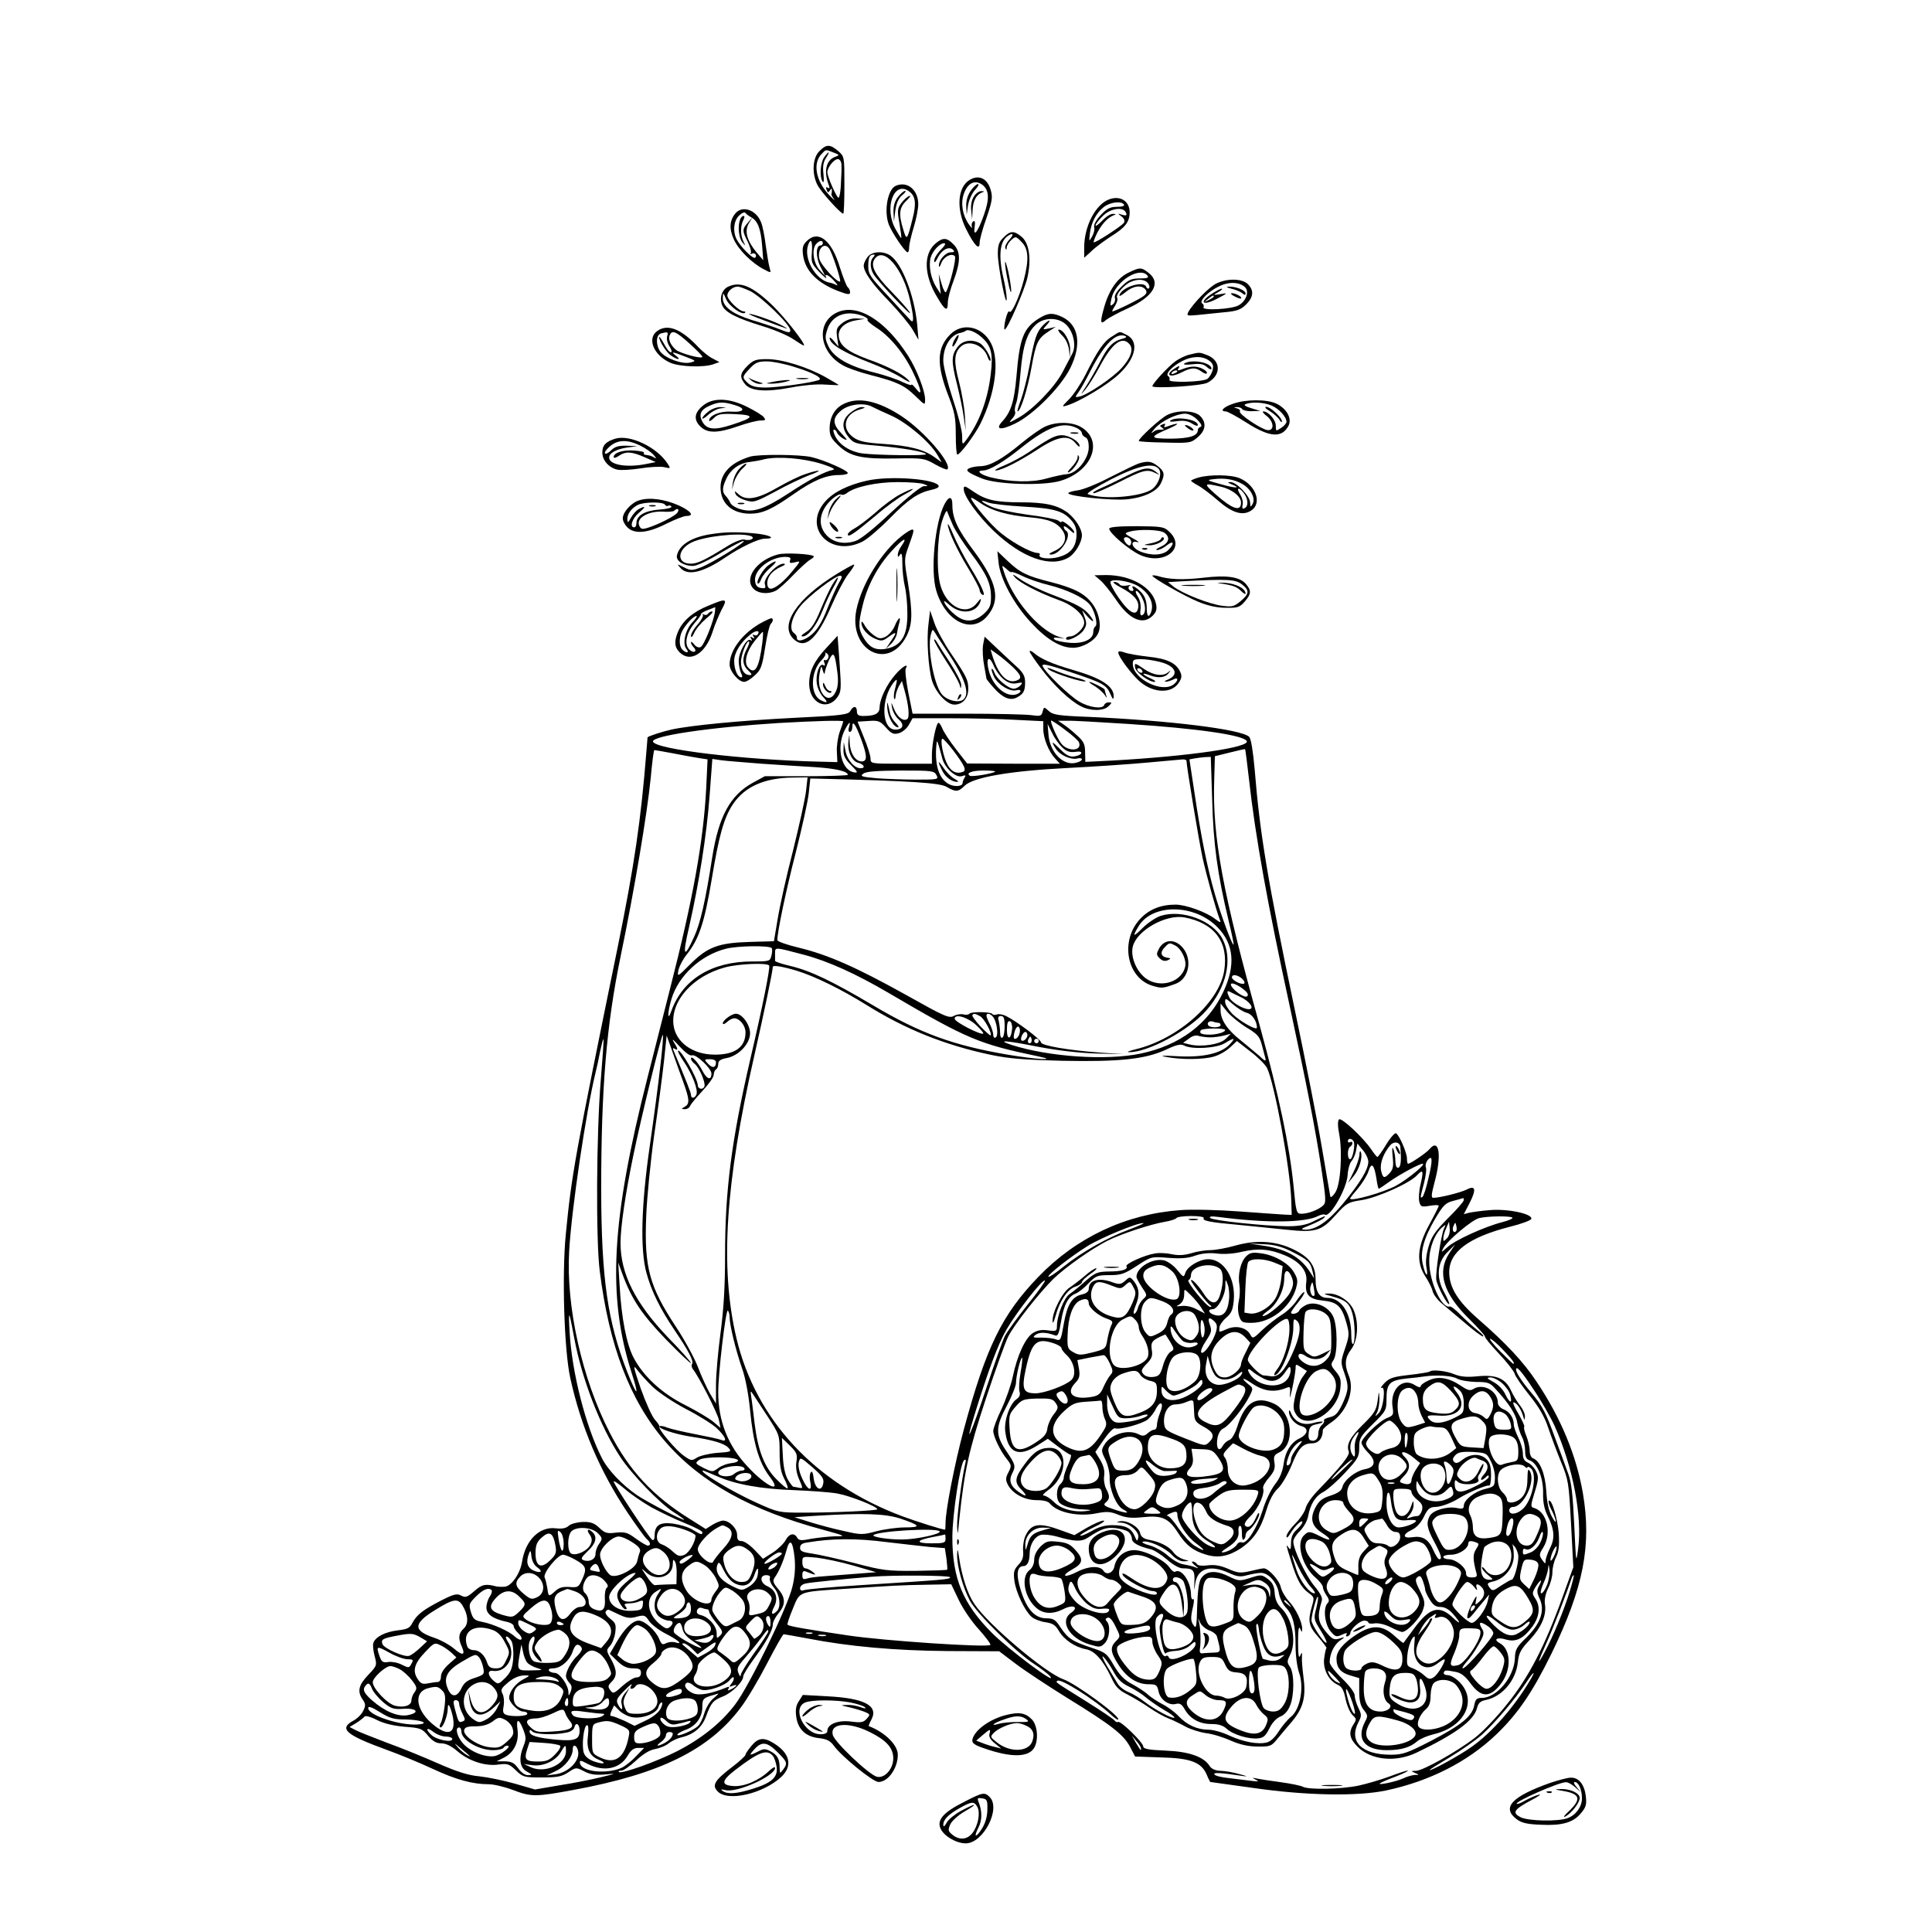 <?xml version="1.0" standalone="no"?>
<!DOCTYPE svg PUBLIC "-//W3C//DTD SVG 20010904//EN"
 "http://www.w3.org/TR/2001/REC-SVG-20010904/DTD/svg10.dtd">
<svg version="1.0" xmlns="http://www.w3.org/2000/svg"
 width="850pt" height="850pt" viewBox="0 0 850 850"
 preserveAspectRatio="xMidYMid meet">
<g transform="translate(0,850) scale(0.1,-0.1)"
fill="#000000" stroke="none">
<path d="M3605 7835 c-30 -29 -34 -98 -9 -148 15 -30 102 -127 114 -127 3 0 5
57 5 126 0 125 0 126 -28 150 -35 30 -52 30 -82 -1z m62 -6 c28 -11 28 -11 5
-20 -38 -15 -49 -64 -25 -125 4 -12 3 -15 -5 -10 -8 5 -10 2 -5 -9 5 -13 7
-14 14 -3 7 10 9 10 9 1 0 -7 -1 -15 -2 -16 -2 -2 3 -12 11 -23 7 -10 -3 -1
-23 20 -58 63 -71 140 -30 180 18 19 16 19 51 5z m35 -51 c0 -13 1 -30 0 -38
0 -8 -2 -36 -3 -62 -2 -27 -6 -48 -10 -48 -8 0 -49 93 -49 112 0 21 29 58 46
58 8 0 15 -10 16 -22z"/>
<path d="M3626 7808 c-17 -24 -21 -85 -7 -107 5 -8 7 4 4 32 -4 34 -1 54 11
72 20 31 13 33 -8 3z"/>
<path d="M4267 7709 c-54 -31 -61 -127 -17 -216 37 -74 60 -97 60 -61 0 13 13
62 30 109 25 73 28 91 19 122 -14 51 -51 70 -92 46z m55 -22 c30 -23 32 -62 7
-132 -26 -75 -48 -103 -41 -53 3 21 1 29 -6 24 -6 -4 -9 -14 -6 -24 4 -9 -3
-4 -14 12 -27 39 -36 90 -22 132 17 49 49 65 82 41z"/>
<path d="M4271 7661 c-13 -19 -21 -43 -20 -68 l2 -38 6 42 c4 24 18 54 31 68
13 14 19 25 12 25 -6 0 -20 -13 -31 -29z"/>
<path d="M4285 7636 c-10 -15 -15 -39 -12 -63 l4 -38 2 40 c2 42 16 68 41 78
12 4 12 6 -2 6 -10 1 -25 -10 -33 -23z"/>
<path d="M3942 7683 c-36 -14 -54 -110 -32 -170 13 -35 72 -123 83 -123 4 0 7
10 7 23 0 12 9 51 20 87 11 36 20 81 20 101 0 63 -47 103 -98 82z m59 -26 c27
-20 31 -53 14 -119 -24 -96 -26 -98 -41 -48 -21 68 -18 97 14 127 15 14 21 24
13 21 -8 -2 -24 -16 -35 -31 -18 -24 -19 -33 -9 -89 6 -35 10 -64 8 -65 -1 -2
-12 16 -25 39 -52 93 -7 217 61 165z"/>
<path d="M3951 7634 c-14 -18 -21 -40 -20 -68 l2 -41 6 49 c5 33 15 55 30 67
13 11 19 19 13 19 -6 0 -20 -12 -31 -26z"/>
<path d="M4880 7623 c-60 -22 -110 -118 -110 -212 l0 -45 33 30 c17 17 56 45
85 64 63 39 82 64 82 106 0 49 -41 75 -90 57z m65 -23 c4 -6 -9 -10 -31 -10
-29 0 -44 -7 -71 -36 -20 -21 -32 -43 -29 -53 3 -9 -1 -27 -9 -41 -14 -24 -14
-24 -10 13 6 49 28 90 61 116 28 22 78 28 89 11z m9 -36 c5 -12 1 -14 -17 -9
-21 7 -21 6 -3 -7 12 -9 16 -20 11 -28 -9 -14 -128 -91 -133 -86 -2 2 5 21 16
43 21 39 46 66 72 76 11 4 11 6 -3 6 -11 1 -32 -13 -48 -30 -16 -17 -29 -26
-29 -21 0 6 14 24 31 41 34 35 92 43 103 15z"/>
<path d="M3237 7563 c-27 -31 -30 -68 -9 -115 20 -46 80 -106 133 -133 32 -17
32 -17 25 7 -4 12 -11 57 -17 98 -5 41 -14 88 -21 103 -21 53 -80 74 -111 40z
m68 -19 c29 -16 42 -50 48 -124 l5 -65 -29 34 c-43 52 -55 95 -34 129 l16 27
-20 -24 c-26 -29 -26 -37 -1 -85 10 -22 17 -43 13 -49 -3 -6 -1 -7 5 -3 6 3
13 2 16 -3 4 -5 2 -12 -2 -15 -10 -6 -64 48 -81 81 -18 35 -13 81 10 104 12
12 24 17 28 13 3 -5 15 -14 26 -20z"/>
<path d="M3256 7534 c-11 -29 -6 -80 10 -100 15 -18 15 -18 5 3 -14 28 -14 69
-1 94 6 11 7 19 1 19 -5 0 -12 -7 -15 -16z"/>
<path d="M4415 7455 c-20 -19 -25 -34 -25 -72 0 -53 38 -246 39 -198 0 17 -6
57 -14 90 -23 98 -17 163 19 187 24 16 28 7 7 -16 -13 -14 -21 -31 -18 -38 4
-9 6 -8 6 3 1 9 10 24 20 33 19 17 21 17 45 -8 31 -30 34 -78 10 -169 -19 -74
-55 -152 -63 -138 -4 6 -11 -10 -17 -34 -6 -25 -7 -45 -4 -45 12 0 87 172 100
228 18 80 9 150 -24 179 -34 29 -51 29 -81 -2z"/>
<path d="M3549 7439 c-17 -17 -20 -29 -16 -61 9 -69 62 -123 156 -159 42 -16
51 -16 51 -5 0 8 -4 17 -9 21 -6 3 -21 43 -36 89 -36 120 -95 166 -146 115z
m23 -48 c-4 -45 -1 -52 33 -88 20 -21 34 -32 30 -25 -11 22 11 13 36 -15 13
-14 17 -22 9 -17 -8 4 -21 9 -28 10 -63 10 -119 108 -96 168 12 31 19 15 16
-33z m48 39 c0 -5 -4 -10 -10 -10 -21 0 -22 -50 -1 -92 l22 -43 -26 28 c-27
31 -35 93 -13 115 15 15 28 16 28 2z m27 -22 c13 -16 54 -140 49 -146 -10 -9
-85 72 -91 99 -10 43 20 75 42 47z"/>
<path d="M4115 7428 c-53 -46 -50 -140 8 -235 35 -60 47 -66 47 -24 0 16 11
59 25 95 32 86 32 129 0 161 -30 31 -47 31 -80 3z m24 -27 c-16 -16 -29 -38
-29 -48 0 -12 6 -7 16 14 18 35 50 51 67 34 8 -8 5 -11 -10 -11 -23 0 -54 -35
-52 -60 0 -8 5 -3 10 12 11 29 45 46 60 31 8 -8 -22 -129 -39 -158 -3 -5 -12
10 -19 35 l-13 45 4 -45 5 -44 -20 31 c-23 37 -34 91 -25 128 8 30 40 65 60
65 9 0 3 -11 -15 -29z"/>
<path d="M3816 7368 c-9 -12 -16 -28 -16 -36 0 -29 37 -81 111 -157 42 -44 89
-100 104 -125 l26 -45 -6 70 c-13 126 -66 264 -117 300 -33 23 -84 19 -102 -7z
m26 0 c-15 -15 -15 -47 1 -74 16 -28 173 -195 160 -169 -6 11 -43 53 -82 93
-72 74 -92 112 -74 141 39 61 126 -39 157 -181 17 -78 18 -104 1 -86 -7 7 -51
55 -98 106 -78 83 -87 96 -87 130 0 40 6 52 24 52 6 0 5 -5 -2 -12z"/>
<path d="M4422 7345 c-1 -11 5 -49 13 -85 7 -36 13 -54 14 -40 0 14 -6 52 -13
85 -8 33 -14 51 -14 40z"/>
<path d="M4962 7299 c-49 -25 -86 -80 -107 -161 -16 -58 -13 -68 12 -45 10 8
52 31 94 50 113 51 149 112 93 156 -33 26 -39 26 -92 0z m86 -11 c8 -10 0 -13
-33 -13 -36 0 -50 -6 -79 -34 -23 -22 -34 -41 -31 -52 3 -9 -1 -22 -9 -28 -12
-10 -13 -6 -6 26 17 75 123 142 158 101z m2 -33 c7 -9 9 -19 5 -23 -4 -4 -10
-1 -12 6 -10 28 -103 1 -117 -34 -4 -10 4 -7 25 10 33 28 70 34 88 13 8 -11 7
-18 -7 -29 -15 -13 -127 -68 -138 -68 -3 0 3 11 12 25 8 13 13 29 9 35 -8 13
31 58 60 70 32 14 61 11 75 -5z"/>
<path d="M5352 7253 c-32 -15 -104 -89 -124 -126 -8 -16 -5 -17 39 -13 26 3
79 8 117 12 58 5 74 11 98 34 33 33 36 62 8 90 -25 25 -91 26 -138 3z m126
-17 c19 -19 5 -60 -28 -79 -30 -18 -166 -25 -155 -8 3 5 0 13 -6 16 -15 10 28
54 76 76 43 21 90 18 113 -5z"/>
<path d="M5417 7230 c18 -4 40 -13 48 -20 11 -9 15 -9 15 -1 0 14 -43 31 -73
30 -15 -1 -12 -3 10 -9z"/>
<path d="M5326 7204 c-53 -37 -32 -50 29 -18 48 25 48 26 15 20 -35 -5 -35 -5
-10 9 14 8 20 14 15 15 -6 0 -28 -12 -49 -26z m14 -9 c0 -2 -10 -9 -22 -15
-22 -11 -22 -10 -4 4 21 17 26 19 26 11z"/>
<path d="M5430 7197 c14 -8 27 -12 30 -10 7 6 -23 23 -40 23 -8 0 -4 -6 10
-13z"/>
<path d="M3202 7238 c-27 -14 -38 -51 -24 -83 14 -30 63 -55 177 -90 50 -15
109 -40 133 -56 24 -16 45 -29 48 -29 14 0 -83 124 -139 178 -88 84 -141 106
-195 80z m97 -18 c47 -22 178 -148 178 -173 0 -12 -7 -12 -46 4 -25 10 -79 28
-120 40 -87 27 -131 59 -131 97 1 27 1 27 15 -5 13 -30 70 -71 83 -59 3 3 0 6
-6 6 -19 0 -72 51 -72 70 0 18 24 39 45 39 6 1 30 -8 54 -19z"/>
<path d="M3360 7091 c114 -43 117 -43 86 -26 -32 19 -133 55 -150 54 -6 0 23
-13 64 -28z"/>
<path d="M3684 7126 c-95 -43 -82 -174 24 -233 20 -12 75 -31 122 -43 117 -30
149 -45 198 -93 42 -41 42 -41 42 -14 0 37 -37 133 -75 192 -100 156 -222 231
-311 191z m112 -16 c15 -6 24 -13 21 -17 -4 -3 13 -18 36 -33 61 -38 123 -113
163 -196 38 -79 44 -113 14 -74 -11 14 -20 22 -20 17 0 -4 -17 2 -39 12 -21
11 -77 30 -124 42 -111 27 -179 66 -202 115 -16 34 -16 42 -4 78 21 60 84 83
155 56z"/>
<path d="M3705 7078 c-24 -19 -27 -26 -22 -62 l6 -41 -20 24 c-10 13 -19 19
-19 14 0 -27 61 -64 185 -112 45 -17 103 -45 130 -62 27 -17 43 -24 35 -15
-22 27 -89 63 -183 96 -92 34 -127 63 -127 106 0 32 31 58 78 65 l37 6 -36 2
c-24 1 -46 -7 -64 -21z"/>
<path d="M4574 7101 c-71 -43 -88 -87 -102 -257 -10 -112 -24 -157 -64 -200
-31 -35 -4 -38 59 -7 80 39 199 159 241 242 52 104 39 191 -34 226 -42 20 -62
19 -100 -4z m122 -35 c28 -32 39 -89 22 -121 -7 -13 -26 -50 -43 -82 -35 -67
-132 -167 -196 -202 -41 -23 -43 -23 -26 -3 11 11 16 25 13 31 -3 5 -1 22 5
38 6 15 14 76 19 134 10 120 29 178 71 214 39 32 104 28 135 -9z"/>
<path d="M4590 7070 c-29 -29 -39 -59 -60 -176 -10 -55 -28 -124 -38 -152 -11
-29 -18 -52 -15 -52 13 0 44 98 61 193 20 112 28 128 77 160 l30 19 -30 -7
c-29 -6 -29 -6 -11 14 25 27 12 27 -14 1z"/>
<path d="M4673 7024 c16 -15 27 -40 30 -62 l4 -37 1 36 c2 36 -28 89 -50 89
-6 0 1 -12 15 -26z"/>
<path d="M2892 7044 c-46 -32 -18 -105 55 -139 40 -19 150 -23 193 -7 l25 9
-30 16 c-17 8 -43 30 -60 47 -76 82 -137 107 -183 74z m43 -24 c-3 -11 1 -30
11 -45 9 -14 12 -25 5 -25 -6 0 -19 17 -30 38 -11 20 -20 33 -21 29 0 -17 31
-67 52 -81 28 -20 48 -21 22 -1 -25 19 -18 19 41 -4 49 -19 49 -19 22 -26 -35
-9 -111 19 -132 48 -21 30 -19 74 3 80 31 8 33 7 27 -13z m98 -31 c31 -28 57
-54 57 -59 0 -11 -97 15 -116 31 -23 19 -35 46 -28 63 10 26 27 19 87 -35z"/>
<path d="M4181 7029 c-60 -60 -62 -133 -7 -274 26 -68 31 -93 31 -167 0 -49 3
-88 7 -88 12 0 75 84 101 135 66 133 86 279 47 355 -38 74 -125 93 -179 39z
m138 -13 c42 -37 51 -73 40 -161 -13 -114 -51 -215 -109 -292 -16 -21 -17 -21
-17 20 0 23 -19 97 -42 165 -22 67 -41 141 -41 165 0 64 33 116 78 123 8 2 16
5 20 8 9 10 45 -4 71 -28z"/>
<path d="M4202 7010 c-7 -11 -12 -25 -12 -32 1 -7 8 0 16 15 18 33 14 46 -4
17z"/>
<path d="M4211 6971 c-26 -36 -26 -62 0 -164 11 -45 25 -109 29 -142 l9 -60
-4 66 c-2 36 -14 104 -26 150 -23 87 -22 125 7 153 34 34 102 8 119 -44 4 -12
9 -19 12 -17 8 9 -26 66 -46 77 -38 20 -78 12 -100 -19z"/>
<path d="M4893 7020 c-36 -21 -63 -60 -117 -168 -20 -39 -52 -88 -72 -108 -32
-32 -34 -35 -13 -29 58 17 186 94 234 141 75 71 87 146 29 172 -31 15 -23 16
-61 -8z m43 -11 c-41 -11 -64 -36 -98 -104 -17 -33 -44 -80 -60 -105 -26 -40
-26 -41 -4 -15 14 17 42 61 63 100 56 106 100 139 133 100 18 -22 5 -60 -36
-105 -38 -42 -152 -119 -186 -125 -19 -4 -19 -3 -4 18 9 12 34 56 55 98 61
117 110 166 151 151 9 -4 5 -8 -14 -13z"/>
<path d="M5234 6940 c-18 -4 -45 -17 -62 -29 -30 -21 -102 -99 -102 -110 0
-12 215 1 242 15 60 31 61 95 3 120 -38 15 -36 15 -81 4z m85 -26 c17 -13 21
-22 16 -42 -3 -14 -14 -32 -23 -39 -20 -14 -176 -18 -167 -4 3 5 0 13 -5 16
-15 9 15 42 60 66 44 23 89 24 119 3z"/>
<path d="M5211 6901 c-8 -5 4 -7 33 -4 36 4 51 2 66 -12 11 -10 20 -13 20 -7
0 27 -86 43 -119 23z"/>
<path d="M5161 6874 c-36 -26 -10 -36 34 -14 47 24 64 25 93 4 13 -9 22 -11
22 -4 0 6 -12 15 -27 21 -26 10 -49 8 -89 -8 -12 -4 -15 -3 -10 5 10 16 5 15
-23 -4z m19 -8 c0 -2 -7 -7 -16 -10 -8 -3 -12 -2 -9 4 6 10 25 14 25 6z"/>
<path d="M3289 6891 c-34 -34 -36 -50 -11 -81 25 -31 92 -36 202 -15 52 10
115 16 150 13 33 -2 60 -3 60 -2 0 1 -25 16 -55 33 -81 46 -194 81 -260 81
-49 0 -60 -4 -86 -29z m208 -6 c87 -27 128 -51 103 -58 -42 -13 -182 -32 -231
-32 -42 0 -62 5 -78 19 -27 25 -27 28 8 65 24 26 37 31 74 31 26 0 81 -11 124
-25z"/>
<path d="M3303 6828 c11 -10 29 -18 41 -17 17 1 16 2 -7 9 -16 5 -34 12 -41
17 -6 4 -3 0 7 -9z"/>
<path d="M3508 6833 c12 -2 32 -2 45 0 12 2 2 4 -23 4 -25 0 -35 -2 -22 -4z"/>
<path d="M3400 6820 c-34 -7 -34 -7 -5 -8 17 0 44 4 60 8 27 7 27 8 5 8 -14
-1 -41 -4 -60 -8z"/>
<path d="M3091 6714 c-37 -31 -40 -62 -8 -92 31 -29 76 -28 165 3 39 14 84 25
98 25 22 0 24 2 14 15 -6 8 -39 28 -73 45 -80 40 -152 42 -196 4z m141 4 c52
-15 43 -33 -16 -29 -47 3 -96 -17 -96 -39 0 -6 9 -1 21 11 17 17 30 20 94 17
88 -4 84 -15 -16 -47 -76 -25 -110 -21 -129 14 -17 32 -7 53 32 70 41 18 60
18 110 3z"/>
<path d="M3116 6689 c-14 -11 -26 -24 -26 -29 0 -5 12 2 26 15 14 13 38 26 52
28 l27 4 -26 2 c-15 0 -38 -8 -53 -20z"/>
<path d="M3712 6723 c-40 -19 -62 -59 -62 -109 0 -30 7 -44 39 -74 51 -49 103
-60 256 -57 115 2 122 1 169 -26 27 -15 51 -25 54 -22 23 23 -103 170 -203
235 -103 67 -188 85 -253 53z m126 -13 c9 -5 46 -22 82 -38 70 -31 171 -117
204 -173 l19 -33 -32 23 c-47 34 -111 50 -224 58 -77 5 -106 11 -130 27 -58
39 -43 105 27 125 24 7 26 9 9 10 -12 1 -35 -11 -52 -25 -38 -31 -40 -67 -7
-108 23 -27 30 -29 127 -37 111 -10 206 -26 213 -37 5 -8 -215 -5 -279 3 -53
7 -100 36 -120 75 -8 16 -11 30 -6 30 5 0 11 -6 14 -14 3 -8 16 -20 29 -27 19
-9 17 -5 -9 23 -41 42 -42 69 -2 102 33 28 102 36 137 16z"/>
<path d="M5423 6723 c-41 -14 -58 -33 -30 -33 7 0 48 -22 92 -50 102 -65 155
-68 184 -13 16 32 -8 75 -53 97 -42 20 -136 20 -193 -1z m171 -7 c33 -14 66
-50 66 -72 0 -6 -11 -19 -24 -27 -23 -15 -23 -15 -23 10 0 26 -33 63 -55 63
-6 0 1 -10 16 -21 32 -26 33 -66 1 -61 -29 5 -127 71 -120 82 3 4 -3 11 -12
13 -16 4 -16 5 -1 6 9 0 20 -3 23 -9 3 -5 23 -10 43 -9 l37 1 -40 12 c-26 8
-35 14 -25 18 27 11 80 8 114 -6z"/>
<path d="M5587 6691 c17 -11 36 -28 42 -38 6 -10 11 -13 11 -7 0 17 -50 64
-69 64 -9 0 -3 -8 16 -19z"/>
<path d="M5135 6674 c-29 -14 -125 -102 -125 -114 0 -3 51 -6 114 -7 110 -3
116 -2 145 23 36 30 40 65 11 94 -25 25 -101 27 -145 4z m133 -21 c17 -17 22
-28 14 -31 -7 -2 -12 -8 -12 -14 0 -26 -37 -37 -119 -38 -96 0 -97 7 -5 46 50
22 41 27 -12 7 -12 -4 -15 -3 -10 5 5 8 2 10 -9 5 -13 -5 -14 -7 -3 -14 10 -7
10 -9 1 -9 -23 0 -28 -2 -43 -13 -8 -6 -4 1 10 17 30 34 94 65 133 66 17 0 38
-10 55 -27z"/>
<path d="M5151 6651 c-10 -6 0 -8 27 -4 29 4 49 1 67 -11 14 -9 25 -12 25 -6
0 24 -90 39 -119 21z"/>
<path d="M5226 6616 c10 -8 21 -12 24 -10 5 6 -21 24 -34 24 -6 0 -1 -6 10
-14z"/>
<path d="M4600 6624 c-19 -8 -66 -41 -105 -73 -84 -70 -139 -101 -180 -102
-16 0 -38 -4 -48 -8 -24 -9 -11 -20 53 -46 66 -27 267 -33 344 -11 140 41 193
175 94 236 -39 24 -108 26 -158 4z m135 -6 c14 -6 25 -17 25 -24 0 -6 7 -14
15 -18 10 -3 15 -19 15 -44 0 -50 -51 -114 -95 -118 -17 -1 -57 -10 -90 -19
-65 -19 -162 -16 -247 5 -46 12 -65 30 -33 30 28 0 91 38 168 100 114 91 181
116 242 88z"/>
<path d="M4713 6593 c9 -2 23 -2 30 0 6 3 -1 5 -18 5 -16 0 -22 -2 -12 -5z"/>
<path d="M4613 6566 c-23 -13 -63 -39 -89 -57 -27 -18 -73 -43 -104 -56 -30
-12 -48 -23 -40 -23 25 0 101 38 184 92 89 59 137 67 168 28 10 -12 18 -18 18
-13 0 17 -33 40 -65 47 -22 4 -42 -1 -72 -18z"/>
<path d="M4741 6487 c-1 -10 -13 -29 -27 -43 -14 -15 -20 -24 -13 -22 20 7 52
55 46 69 -4 10 -6 8 -6 -4z"/>
<path d="M2707 6570 c-42 -13 -57 -29 -57 -61 0 -34 28 -66 65 -75 15 -4 60
-1 101 5 41 7 88 9 105 6 30 -7 31 -7 15 17 -48 72 -165 127 -229 108z m109
-30 c23 -11 50 -30 60 -42 12 -13 13 -18 4 -12 -15 9 -20 10 -41 13 -5 0 -8 4
-6 9 3 4 -17 8 -44 10 -50 3 -89 -10 -89 -29 0 -6 10 -3 22 5 30 21 57 20 115
-6 l48 -21 -40 -8 c-89 -18 -165 -4 -165 28 0 20 32 37 79 44 l46 6 -47 2
c-36 1 -53 -4 -69 -20 -11 -11 -24 -18 -27 -14 -4 4 6 18 21 31 35 30 77 31
133 4z"/>
<path d="M3300 6491 c-85 -26 -130 -73 -130 -135 0 -71 51 -116 130 -116 54 0
96 19 190 85 87 61 143 85 201 85 22 0 39 4 39 9 0 11 -104 57 -160 70 -52 12
-233 13 -270 2z m315 -32 c44 -14 63 -24 50 -26 -37 -8 -103 -42 -195 -103
-109 -71 -157 -87 -213 -70 -21 6 -41 19 -44 28 -4 9 -13 23 -20 30 -17 18
-16 37 3 77 19 40 56 67 99 72 16 2 48 7 70 13 58 13 171 4 250 -21z"/>
<path d="M3252 6437 c-12 -13 -24 -38 -27 -57 l-5 -35 10 35 c6 19 22 45 36
58 14 12 21 22 16 22 -5 0 -18 -10 -30 -23z"/>
<path d="M3540 6413 c-25 -8 -79 -35 -121 -59 -86 -50 -137 -58 -169 -29 -18
16 -20 17 -14 2 3 -9 23 -22 44 -28 36 -11 42 -9 134 40 52 29 119 60 148 71
29 10 46 19 38 19 -8 0 -35 -7 -60 -16z"/>
<path d="M3248 6283 c6 -2 18 -2 25 0 6 3 1 5 -13 5 -14 0 -19 -2 -12 -5z"/>
<path d="M5010 6461 c-14 -5 -70 -32 -125 -60 -55 -29 -119 -55 -142 -58 -24
-3 -43 -9 -43 -13 0 -13 189 -33 255 -27 76 7 137 35 153 72 18 38 15 51 -14
74 -28 22 -43 24 -84 12z m88 -24 c16 -19 0 -67 -29 -89 -46 -34 -216 -48
-283 -22 -8 3 35 30 102 65 120 61 186 75 210 46z"/>
<path d="M4960 6408 c-36 -18 -87 -43 -115 -55 -27 -12 -43 -22 -33 -23 9 0
60 23 114 50 102 52 121 57 157 39 21 -10 21 -10 3 5 -29 23 -53 20 -126 -16z"/>
<path d="M5273 6399 c-18 -5 -33 -12 -33 -14 0 -2 13 -11 29 -20 16 -8 55 -37
87 -65 65 -57 111 -71 149 -46 49 32 20 112 -51 142 -37 16 -132 17 -181 3z
m192 -28 c38 -21 60 -64 46 -88 -9 -16 -10 -15 -11 6 0 28 -61 91 -86 90 -15
0 -14 -2 5 -10 45 -18 16 -18 -49 1 -62 17 -63 18 -30 22 48 6 90 -1 125 -21z
m-95 -12 c50 -11 90 -43 90 -70 0 -42 -37 -30 -114 38 -52 47 -50 49 24 32z
m106 -34 c17 -26 16 -56 -3 -62 -7 -3 -9 3 -6 16 3 12 -2 32 -11 46 -9 14 -12
25 -6 25 5 0 17 -11 26 -25z"/>
<path d="M3813 6385 c-84 -19 -147 -51 -182 -91 -103 -116 23 -249 165 -176
21 11 75 57 119 102 81 83 124 112 183 125 17 3 32 10 32 15 0 32 -214 49
-317 25z m252 -15 c20 -8 20 -9 -1 -9 -12 -1 -71 -48 -143 -115 -75 -71 -135
-119 -157 -126 -50 -17 -99 -7 -129 27 -28 32 -32 71 -10 113 17 33 63 72 77
64 5 -3 15 0 23 6 34 28 131 49 225 49 52 0 104 -4 115 -9z"/>
<path d="M3960 6325 c-25 -13 -74 -49 -108 -80 -35 -30 -77 -62 -93 -70 -16
-9 -29 -20 -29 -26 0 -16 29 4 121 81 46 40 104 82 129 95 25 13 41 24 35 24
-5 0 -30 -11 -55 -24z"/>
<path d="M3672 6298 c-11 -13 -23 -36 -26 -53 l-6 -30 11 30 c6 17 21 40 32
53 11 12 18 22 15 22 -2 0 -14 -10 -26 -22z"/>
<path d="M3650 6202 c0 -15 27 -45 36 -41 5 2 -1 14 -13 26 -13 12 -23 19 -23
15z"/>
<path d="M3678 6133 c6 -2 18 -2 25 0 6 3 1 5 -13 5 -14 0 -19 -2 -12 -5z"/>
<path d="M4240 6348 c0 -31 64 -119 132 -184 125 -119 250 -163 329 -117 29
17 59 67 59 98 0 28 -29 73 -62 99 -46 34 -99 46 -208 46 -108 0 -152 10 -204
45 -42 29 -46 30 -46 13z m76 -63 c47 -32 118 -52 214 -61 85 -7 122 -23 146
-60 22 -33 6 -70 -39 -89 -20 -9 -25 -14 -14 -15 42 -1 97 86 67 105 -5 3 -10
11 -10 17 0 6 11 1 26 -13 17 -16 23 -18 19 -7 -7 17 -55 54 -55 42 0 -4 -6
-1 -13 5 -8 6 -67 18 -132 26 -66 9 -138 24 -162 35 -47 21 -60 36 -15 19 15
-6 86 -14 157 -18 139 -8 177 -20 214 -67 14 -18 19 -37 17 -65 -4 -49 -28
-76 -79 -90 -41 -11 -92 -5 -83 10 3 4 -1 8 -7 8 -33 0 -133 57 -183 105 -51
48 -123 138 -110 138 3 0 22 -11 42 -25z"/>
<path d="M2813 6299 c-35 -10 -73 -52 -73 -80 0 -11 9 -28 20 -39 31 -31 89
-26 170 15 38 19 79 35 90 35 36 0 21 21 -33 46 -63 28 -129 37 -174 23z m112
-19 c4 -6 10 -8 15 -5 5 3 11 1 14 -4 3 -5 -21 -11 -54 -13 -63 -5 -100 -26
-100 -60 0 -10 -4 -18 -10 -18 -21 0 -9 39 21 64 32 27 31 33 -1 16 -11 -6
-26 -23 -34 -38 -13 -23 -15 -24 -16 -6 0 23 17 47 45 62 25 14 112 15 120 2z
m54 -37 c-19 -22 -138 -76 -155 -69 -8 3 -14 14 -14 25 0 29 52 53 106 50 24
-2 46 0 50 4 15 15 26 6 13 -10z"/>
<path d="M2858 6273 c6 -2 18 -2 25 0 6 3 1 5 -13 5 -14 0 -19 -2 -12 -5z"/>
<path d="M4155 6281 c-42 -82 -62 -292 -36 -379 41 -137 156 -194 225 -112 59
71 44 146 -58 284 -74 98 -96 146 -96 205 0 39 -15 40 -35 2z m37 -91 c11 -25
47 -80 79 -123 70 -93 89 -134 89 -194 0 -37 -5 -49 -32 -74 -42 -37 -85 -39
-127 -3 -18 14 -37 36 -43 47 -9 18 -6 17 21 -6 51 -43 118 -34 135 18 4 15 0
12 -15 -7 -46 -61 -133 -20 -161 75 -19 63 -15 211 6 282 10 33 21 53 23 45 3
-8 14 -35 25 -60z"/>
<path d="M4170 6193 c0 -25 39 -110 89 -192 28 -46 51 -90 51 -97 0 -7 5 -16
11 -20 20 -12 -1 38 -53 122 -27 45 -60 108 -73 140 -14 33 -25 54 -25 47z"/>
<path d="M4880 6174 c0 -19 89 -95 137 -116 106 -47 203 31 128 102 -24 23
-33 24 -145 25 -82 0 -120 -4 -120 -11z m243 -18 c27 -20 20 -45 -15 -61 -18
-8 -26 -14 -17 -15 9 0 28 9 43 21 30 24 35 8 6 -21 -24 -24 -76 -26 -124 -6
-37 15 -47 50 -12 41 12 -3 3 4 -19 16 -39 22 -40 23 -15 30 42 12 134 9 153
-5z m-146 -41 c0 -8 -4 -15 -7 -15 -12 0 -30 26 -24 33 10 10 31 -3 31 -18z"/>
<path d="M5108 6129 c-2 -6 -22 -15 -43 -19 -36 -7 -37 -8 -9 -9 31 -1 74 22
63 34 -4 3 -9 1 -11 -6z"/>
<path d="M5028 6083 c7 -3 16 -2 19 1 4 3 -2 6 -13 5 -11 0 -14 -3 -6 -6z"/>
<path d="M3966 6141 c-88 -70 -175 -211 -198 -323 -37 -177 138 -272 219 -119
28 53 29 104 7 241 -16 92 -16 102 0 147 28 78 29 83 19 83 -6 0 -27 -13 -47
-29z m0 -43 c-9 -12 -16 -29 -16 -38 0 -13 1 -13 10 0 7 11 10 -1 10 -40 0
-30 5 -75 11 -100 6 -25 11 -76 11 -115 2 -105 -28 -151 -104 -161 -39 -4 -64
9 -88 49 -24 39 -25 62 -4 146 21 87 67 172 128 238 48 53 73 66 42 21z"/>
<path d="M3944 5925 c0 -66 1 -92 3 -57 2 34 2 88 0 120 -2 31 -3 3 -3 -63z"/>
<path d="M3936 5745 c-8 -19 -27 -40 -41 -47 -22 -10 -30 -8 -53 9 -15 11 -33
31 -39 44 -8 14 -13 18 -13 9 0 -25 27 -56 60 -70 28 -12 34 -11 61 9 35 26
37 20 7 -22 l-21 -32 23 22 c12 11 24 32 26 45 2 12 6 33 10 46 10 35 -4 26
-20 -13z"/>
<path d="M3122 6149 c-83 -14 -135 -48 -144 -94 -4 -23 30 -45 71 -45 16 0 67
24 118 55 50 30 97 55 104 55 19 0 -138 -97 -187 -116 -39 -15 -45 -15 -75 0
-32 16 -32 16 -14 -4 32 -35 100 -18 197 48 65 44 144 82 173 82 53 0 22 17
-42 23 -84 8 -133 7 -201 -4z m176 -6 c30 -7 7 -25 -23 -17 -12 3 -43 -9 -80
-32 -95 -59 -127 -74 -156 -74 -64 0 -60 63 5 94 54 26 204 43 254 29z"/>
<path d="M3424 6061 c-97 -25 -155 -110 -106 -154 21 -19 63 -22 95 -6 12 6
47 37 77 69 30 31 64 62 75 68 11 6 18 13 15 15 -10 10 -126 16 -156 8z m52
-26 c-4 -12 0 -14 21 -9 27 7 27 7 -11 -39 -36 -45 -76 -77 -95 -77 -18 0 -21
33 -5 57 8 14 30 31 47 38 21 9 26 14 14 15 -30 0 -90 -65 -82 -90 5 -17 3
-20 -17 -17 -17 3 -24 12 -26 31 -6 48 65 105 132 106 21 0 27 -4 22 -15z"/>
<path d="M3382 6014 c-24 -16 -57 -72 -48 -81 3 -3 10 5 15 19 5 14 24 37 41
51 34 29 29 37 -8 11z"/>
<path d="M4393 6027 c7 -73 67 -184 142 -265 70 -76 131 -112 186 -112 40 0
93 29 109 61 18 32 6 94 -25 134 -33 44 -80 68 -185 95 -104 26 -133 41 -189
94 l-43 41 5 -48z m57 -44 c0 3 21 -4 48 -17 26 -13 78 -31 116 -40 77 -19
152 -54 179 -84 22 -24 39 -90 26 -98 -5 -3 -9 -14 -9 -24 0 -33 -43 -53 -105
-48 -31 3 -60 9 -66 15 -7 7 -2 9 18 7 l28 -4 -28 9 c-89 30 -205 168 -242
291 -8 25 -8 25 14 6 11 -11 21 -16 21 -13z"/>
<path d="M4465 5960 c23 -25 101 -66 193 -100 65 -23 112 -66 112 -100 0 -24
-38 -60 -62 -60 -10 0 -18 -4 -18 -9 0 -18 61 11 77 36 14 21 15 31 5 57 l-11
31 24 -28 c28 -31 34 -24 7 9 -25 30 -55 46 -164 88 -53 20 -116 51 -140 68
-32 23 -38 25 -23 8z"/>
<path d="M3677 5972 c-171 -106 -248 -221 -187 -282 50 -50 103 -5 166 140 25
58 59 122 75 143 17 21 29 40 27 43 -3 2 -39 -18 -81 -44z m14 -36 c-10 -17
-33 -68 -51 -113 -22 -57 -43 -92 -67 -113 -33 -29 -69 -37 -67 -15 1 6 -6 15
-14 21 -22 16 -8 72 30 118 36 44 152 133 174 133 11 0 10 -7 -5 -31z"/>
<path d="M3662 5928 c-11 -18 -34 -68 -52 -111 -24 -59 -41 -84 -64 -98 -19
-12 -25 -19 -14 -19 24 0 61 49 88 116 13 33 34 78 48 102 28 49 23 57 -6 10z"/>
<path d="M4841 5947 c14 -12 45 -50 68 -84 59 -89 119 -115 162 -72 16 16 20
28 15 52 -15 73 -110 127 -220 127 l-51 -1 26 -22z m158 -21 c54 -29 81 -78
65 -120 -11 -28 -19 -17 -19 24 -1 27 -8 47 -25 65 -23 24 -47 35 -35 15 3 -5
2 -10 -4 -10 -16 0 -22 18 -9 24 7 3 1 3 -13 0 -15 -3 -30 -1 -33 5 -4 6 -15
11 -24 11 -9 -1 3 -11 28 -24 57 -30 82 -58 78 -88 -6 -42 -38 -27 -85 40 -24
34 -41 67 -37 73 8 13 75 4 113 -15z m26 -57 c17 -33 17 -70 -1 -76 -7 -2 -9
8 -6 27 2 18 -2 40 -12 55 -9 14 -12 25 -6 25 5 0 17 -14 25 -31z"/>
<path d="M5070 5967 c0 -9 141 -90 203 -115 41 -17 82 -26 120 -26 52 -1 61 2
83 27 29 33 30 48 7 76 -27 33 -84 42 -191 29 -89 -10 -149 -8 -199 8 -13 3
-23 4 -23 1z m394 -38 c34 -27 33 -41 -6 -74 -29 -24 -37 -26 -82 -20 -56 7
-174 54 -213 84 l-24 20 68 4 c195 10 229 8 257 -14z"/>
<path d="M5365 5934 c59 -9 76 -15 95 -34 11 -11 20 -16 20 -12 0 23 -43 45
-92 48 -29 1 -39 0 -23 -2z"/>
<path d="M5208 5923 c23 -2 61 -2 85 0 23 2 4 4 -43 4 -47 0 -66 -2 -42 -4z"/>
<path d="M3116 5835 c-67 -27 -112 -66 -132 -112 -19 -44 -17 -70 6 -93 47
-47 114 -6 145 90 9 30 28 74 40 98 27 49 22 51 -59 17z m30 -22 c-3 -39 -49
-155 -64 -160 -8 -4 -21 2 -28 12 -8 10 -14 14 -14 9 0 -6 5 -15 12 -22 17
-17 2 -28 -17 -12 -28 24 -16 79 29 128 11 13 21 27 20 30 0 4 13 12 30 18 17
7 32 12 32 13 1 0 1 -7 0 -16z m-100 -51 c-31 -33 -45 -94 -26 -117 15 -18 -1
-20 -18 -3 -15 15 -15 53 -1 81 16 30 50 67 63 67 5 0 -3 -13 -18 -28z"/>
<path d="M3115 5800 c-4 -6 -12 -7 -18 -4 -7 4 -9 4 -5 -1 4 -4 -6 -23 -22
-42 -17 -18 -30 -41 -30 -51 1 -10 6 -4 14 13 7 17 31 45 52 63 22 17 34 31
27 32 -6 0 -15 -5 -18 -10z"/>
<path d="M4085 5755 c-9 -66 -1 -191 15 -248 16 -53 65 -107 99 -107 36 0 61
28 61 69 0 39 -7 54 -76 156 -30 44 -63 104 -73 134 l-19 55 -7 -59z m82 -121
c79 -119 102 -186 71 -212 -22 -17 -77 -2 -97 27 -34 47 -61 201 -46 258 7 26
8 27 19 9 6 -11 30 -47 53 -82z"/>
<path d="M4110 5684 c0 -6 23 -47 51 -90 29 -44 55 -90 60 -104 6 -22 7 -23 8
-4 1 12 -21 54 -47 95 -27 41 -54 83 -60 94 -6 11 -12 15 -12 9z"/>
<path d="M4216 5433 c-6 -14 -5 -15 5 -6 7 7 10 15 7 18 -3 3 -9 -2 -12 -12z"/>
<path d="M3355 5763 c-85 -45 -145 -122 -145 -187 0 -29 39 -76 64 -76 9 0 29
12 46 28 27 24 33 38 46 122 8 52 19 99 25 105 11 11 12 25 2 25 -5 -1 -21 -8
-38 -17z m-21 -54 c-3 -5 -10 -6 -16 -3 -7 5 -8 2 -3 -6 6 -9 4 -11 -5 -5 -9
6 -11 4 -5 -5 5 -9 4 -11 -3 -6 -17 10 -52 -53 -52 -92 0 -18 5 -42 10 -53 7
-12 7 -19 1 -19 -16 0 -31 35 -31 72 0 36 28 82 71 116 23 20 45 20 33 1z m20
-36 c-14 -113 -33 -145 -64 -108 -18 22 -5 71 31 116 17 21 32 39 35 39 2 0 1
-21 -2 -47z m-69 -29 c-21 -40 -19 -70 7 -94 16 -15 18 -20 7 -20 -24 0 -39
22 -39 57 0 33 27 100 36 90 2 -2 -2 -17 -11 -33z"/>
<path d="M3637 5651 c-55 -59 -77 -104 -77 -159 0 -84 77 -122 123 -61 18 25
19 36 11 149 l-9 123 -48 -52z m7 -46 c-4 -8 -10 -12 -15 -9 -5 3 -6 -3 -2
-12 4 -12 3 -15 -5 -10 -17 10 -35 -42 -28 -83 3 -19 15 -44 27 -57 24 -25 20
-30 -11 -14 -47 25 -44 127 5 176 12 12 20 26 16 30 -3 4 -1 4 6 0 7 -4 10
-13 7 -21z m40 -63 c5 -36 3 -63 -6 -83 -31 -69 -89 -5 -72 79 7 35 7 36 14
12 5 -16 8 -19 9 -8 1 10 9 33 18 53 20 42 26 34 37 -53z"/>
<path d="M3621 5489 c-1 -19 26 -45 36 -35 3 3 1 6 -6 6 -6 0 -16 10 -21 23
-6 15 -9 17 -9 6z"/>
<path d="M4325 5662 c-3 -20 -1 -61 5 -91 5 -29 10 -55 10 -57 0 -2 14 -20 32
-40 39 -44 71 -58 101 -43 30 16 37 28 37 68 0 25 -8 41 -34 65 -18 17 -59 54
-89 83 l-55 52 -7 -37z m130 -96 c40 -38 43 -52 15 -61 -41 -13 -79 28 -105
114 l-7 24 31 -22 c17 -12 47 -37 66 -55z m-39 -55 c21 -16 37 -21 58 -17 24
5 27 4 16 -9 -7 -8 -21 -15 -30 -15 -24 0 -77 45 -85 71 -4 11 -9 18 -12 16
-2 -3 3 -19 11 -36 19 -35 69 -65 97 -58 25 7 25 -10 0 -18 -44 -14 -102 35
-120 102 -15 55 -1 75 20 26 9 -22 30 -50 45 -62z"/>
<path d="M4530 5634 c0 -5 23 -39 51 -76 54 -72 126 -141 174 -165 41 -22 101
-22 122 0 16 15 16 17 1 17 -9 0 -18 -5 -20 -12 -7 -19 -67 -11 -111 16 -44
26 -151 130 -160 156 -4 12 24 6 117 -25 147 -49 164 -58 181 -98 11 -25 14
-27 15 -11 0 45 -53 80 -181 117 -90 26 -142 49 -171 75 -10 8 -18 11 -18 6z"/>
<path d="M4920 5629 c0 -18 57 -94 94 -127 60 -52 140 -55 172 -6 13 20 15 30
6 49 -18 38 -56 57 -141 66 -44 5 -91 13 -105 19 -18 6 -26 6 -26 -1z m178
-40 c73 -16 93 -57 40 -79 -13 -5 -17 -9 -10 -9 7 -1 22 4 33 9 22 13 26 -2 4
-20 -49 -41 -177 20 -181 86 -1 21 3 24 35 24 20 0 56 -5 79 -11z"/>
<path d="M4994 5563 c3 -21 61 -63 85 -63 9 1 1 7 -16 15 -39 17 -45 29 -7 15
38 -15 70 -12 85 8 11 14 11 15 -1 5 -22 -20 -64 -15 -104 12 -44 30 -45 30
-42 8z m31 -13 c3 -5 2 -10 -4 -10 -5 0 -13 5 -16 10 -3 6 -2 10 4 10 5 0 13
-4 16 -10z"/>
<path d="M3940 5533 c-39 -44 -69 -108 -70 -144 0 -28 -19 -39 -72 -39 -21 0
-28 5 -28 20 0 25 -16 26 -29 2 -9 -16 -35 -20 -243 -30 -238 -12 -459 -33
-545 -52 -40 -9 -101 -29 -104 -34 0 0 -2 -28 -5 -61 -24 -305 -54 -505 -125
-855 -189 -924 -204 -1005 -230 -1273 -17 -178 -7 -507 20 -630 47 -214 130
-409 250 -589 38 -57 77 -110 85 -118 18 -14 21 -30 6 -30 -6 0 -29 14 -53 31
-36 27 -48 30 -87 26 -39 -5 -49 -2 -73 21 -22 21 -38 27 -73 26 -25 -1 -52
-8 -62 -17 -12 -11 -29 -14 -57 -11 -71 9 -133 -52 -148 -146 -8 -53 -47 -109
-77 -111 -14 -1 -29 0 -35 1 -49 13 -64 10 -98 -20 -31 -27 -39 -30 -58 -20
-18 10 -32 7 -87 -21 -80 -41 -108 -63 -127 -98 -12 -24 -22 -29 -66 -34 -55
-7 -96 -28 -106 -54 -4 -9 -1 -35 5 -58 11 -42 11 -43 -28 -84 -43 -45 -49
-73 -24 -109 13 -19 13 -26 2 -49 -7 -15 -26 -34 -43 -43 -66 -36 -34 -63 150
-130 50 -18 138 -54 196 -81 105 -49 178 -69 250 -69 21 0 68 -11 105 -25 82
-31 100 -31 267 0 380 70 596 176 735 361 29 38 81 126 117 196 37 71 69 128
73 128 4 0 52 -9 107 -19 181 -35 381 -53 615 -55 l226 -1 74 -56 c41 -31 143
-98 225 -149 195 -120 247 -161 276 -214 l23 -44 115 -4 c131 -3 178 -22 201
-78 7 -17 14 -30 15 -30 2 0 86 -12 187 -26 234 -34 461 -38 588 -11 191 41
357 126 482 245 96 92 160 186 244 357 141 290 177 476 138 706 -29 166 -96
329 -203 489 -58 88 -136 171 -259 278 -88 77 -125 137 -126 202 -2 91 84 156
268 203 49 12 91 28 93 34 8 22 -103 46 -182 39 -38 -3 -80 -9 -93 -12 l-22
-6 26 50 c30 59 26 79 -14 58 -26 -13 -119 -36 -146 -36 -10 0 -9 14 5 67 33
119 21 199 -22 147 -13 -16 -84 -64 -94 -64 -3 0 -5 10 -5 23 0 25 -33 102
-48 111 -5 3 -25 -19 -43 -49 -18 -30 -36 -55 -39 -55 -3 0 -15 15 -27 33 -37
54 -132 142 -142 132 -6 -6 -6 -31 1 -65 15 -82 6 -221 -17 -256 -10 -16 -20
-24 -22 -19 -1 6 -18 102 -37 215 -19 113 -73 387 -120 610 -119 567 -153 770
-176 1055 -7 79 -16 135 -24 143 -32 33 -349 72 -706 88 -134 5 -158 9 -176
26 -21 19 -21 19 -27 -3 -5 -20 -10 -21 -53 -15 -26 3 -153 6 -283 6 l-236 0
-19 94 c-10 52 -15 99 -11 105 15 26 -16 8 -45 -26z m-1 -59 c-6 -19 -8 -41
-5 -47 2 -7 5 -3 6 8 0 11 7 31 14 45 l14 24 11 -39 c19 -67 24 -122 12 -129
-18 -11 -44 10 -58 46 -13 32 -13 32 -8 3 3 -16 16 -40 30 -51 25 -23 18 -44
-16 -44 -61 0 -65 135 -7 208 16 19 17 15 7 -24z m529 -141 l122 -6 0 -34 c0
-41 24 -100 52 -130 l21 -23 -204 0 -204 1 -50 64 c-27 35 -54 76 -59 90 -6
14 -13 25 -17 25 -10 0 -29 -92 -29 -140 l0 -40 -135 0 c-133 0 -135 0 -135
23 0 12 -13 54 -29 92 l-28 70 48 3 c44 3 51 0 77 -29 24 -27 33 -31 56 -25
15 4 35 20 44 36 l17 30 166 0 c91 0 221 -3 287 -7z m-758 -7 c0 -2 -7 -23
-16 -47 -8 -24 -14 -64 -12 -88 l2 -44 -79 2 c-333 8 -721 54 -732 88 -9 25
249 63 552 82 160 9 285 13 285 7z m976 -37 c30 -22 58 -47 61 -55 16 -41 -55
-42 -81 -1 -20 29 -48 97 -41 97 3 0 31 -18 61 -41z m277 26 c306 -20 506 -49
522 -75 17 -28 -252 -67 -590 -86 l-120 -6 -1 42 c0 35 -6 48 -35 74 -18 17
-45 39 -59 48 l-25 17 41 0 c22 1 142 -6 267 -14z m-1228 -15 c-4 -11 -2 -20
4 -20 6 0 11 10 11 22 0 32 14 12 39 -55 27 -73 27 -97 2 -97 -28 0 -51 37
-53 85 -1 38 -1 39 -5 6 -6 -45 14 -90 43 -97 26 -7 33 -24 10 -24 -27 0 -59
37 -66 76 l-8 39 -1 -33 c-1 -26 7 -42 34 -69 29 -29 31 -34 13 -31 -55 8 -79
106 -44 181 20 40 31 50 21 17z m939 -89 c18 -17 33 -22 56 -19 19 3 29 1 27
-6 -2 -6 -16 -12 -31 -14 -20 -3 -36 6 -61 31 -38 38 -43 39 -20 3 19 -29 67
-50 95 -43 11 3 20 1 20 -4 0 -5 -12 -12 -27 -15 -55 -14 -113 45 -120 122
l-4 49 20 -40 c10 -22 31 -51 45 -64z m-483 -9 c53 -70 63 -91 45 -98 -27 -10
-50 0 -67 31 -19 34 -35 115 -22 115 4 -1 24 -22 44 -48z m-46 -36 c9 -42 59
-89 86 -81 17 6 20 4 13 -6 -5 -8 -9 -18 -9 -24 0 -15 -35 -18 -60 -5 -43 23
-62 80 -56 165 3 30 3 30 11 5 4 -14 11 -38 15 -54z m1350 -94 c28 -253 82
-551 180 -1002 74 -343 111 -531 138 -708 21 -138 22 -153 8 -166 -21 -19 -66
-36 -95 -36 -22 0 -24 5 -35 123 -18 178 -64 396 -148 702 -165 593 -209 830
-201 1084 l3 104 65 16 c36 9 66 16 68 15 1 -1 9 -60 17 -132z m-2536 114 c42
-8 94 -18 115 -21 l39 -6 -6 -127 c-12 -231 -57 -483 -159 -882 -33 -129 -77
-305 -99 -390 -160 -628 -178 -964 -70 -1300 35 -109 25 -108 -19 3 -87 223
-114 410 -115 802 0 448 23 724 85 1025 61 294 117 627 133 788 6 67 13 122
16 122 2 0 38 -6 80 -14z m2374 -203 c5 -195 23 -327 72 -532 14 -57 24 -105
22 -107 -5 -5 -56 131 -82 222 -33 114 -61 253 -89 441 l-23 152 21 4 c12 2
33 5 47 6 l26 1 6 -187z m-1983 157 c74 -5 180 -12 235 -15 90 -6 145 -18 145
-34 0 -3 -82 -6 -183 -6 l-182 0 -55 -30 c-97 -54 -148 -147 -176 -324 -30
-193 -52 -290 -79 -350 -46 -103 -54 -90 -23 42 43 190 77 402 90 577 l12 161
41 -6 c22 -3 101 -9 175 -15z m1870 13 c0 -23 55 -354 71 -428 18 -80 58 -225
76 -272 6 -14 2 -13 -21 4 -38 30 -129 63 -174 63 -64 0 -115 -20 -154 -61
-93 -97 -61 -265 56 -297 37 -11 45 -10 99 10 58 22 74 106 31 158 -34 40 -80
39 -104 -2 -13 -25 -13 -29 2 -44 11 -11 22 -14 35 -9 16 8 16 9 -4 12 -27 5
-30 25 -7 47 18 19 20 19 45 6 27 -15 51 -65 43 -94 -18 -74 -125 -98 -184
-41 -36 34 -56 91 -46 131 18 71 145 142 226 128 134 -25 196 -109 176 -235
-22 -139 -203 -300 -388 -345 -29 -7 -43 -13 -32 -13 81 -3 264 95 341 183 90
102 118 227 71 316 -43 81 -180 131 -273 100 -20 -7 -55 -30 -76 -51 -44 -44
-49 -42 -19 7 62 100 247 97 347 -6 72 -74 80 -167 25 -284 -66 -141 -192
-235 -362 -271 -151 -32 -405 -15 -570 38 -69 23 -26 20 121 -9 84 -16 179
-27 254 -29 l120 -3 -105 7 c-138 10 -260 31 -260 45 0 12 -106 92 -152 115
-15 8 -34 11 -42 8 -8 -3 -18 -3 -20 2 -7 10 -95 11 -101 1 -3 -4 -14 -6 -26
-3 -11 3 -31 0 -43 -7 -21 -11 -41 -2 -212 94 -216 120 -339 175 -471 207 -51
12 -93 27 -93 33 0 37 38 218 81 385 27 107 53 224 57 260 l7 66 45 -1 c396
-10 526 -18 555 -36 39 -23 51 -23 79 5 37 37 196 65 449 78 120 6 280 17 355
24 75 7 145 13 155 14 9 0 17 -2 17 -6z m-1100 -63 c10 -19 8 -20 -88 -20 -55
0 -133 3 -175 6 -67 6 -74 9 -59 20 12 10 58 13 164 14 137 0 148 -1 158 -20z
m258 15 c-8 -8 -102 -24 -111 -18 -19 12 9 23 60 23 31 0 54 -2 51 -5z m-832
-87 c-4 -34 -30 -151 -57 -260 -28 -108 -58 -243 -67 -298 l-17 -101 -105 -3
c-139 -4 -187 -22 -263 -98 -57 -57 -58 -57 -52 -26 4 18 20 48 36 68 54 68
78 139 110 330 32 193 53 270 93 331 52 78 139 117 265 118 l64 1 -7 -62z
m-151 -689 c3 -4 3 -18 -1 -33 -6 -25 -8 -26 -84 -26 -178 0 -306 -78 -356
-217 -18 -52 -18 -10 0 51 31 104 129 194 240 222 50 13 189 15 201 3z m140
-29 c107 -28 230 -84 372 -167 349 -205 399 -226 663 -281 90 -19 -13 -13
-137 8 -240 41 -385 94 -592 217 -181 107 -275 152 -363 173 -38 9 -69 19 -68
23 0 4 0 18 0 32 0 29 -4 29 125 -5z m-151 -48 c5 -9 -26 -168 -83 -412 -83
-359 -111 -578 -111 -861 0 -140 -6 -238 -20 -344 -11 -81 -20 -184 -20 -229
l0 -81 -27 45 c-14 25 -38 77 -53 117 -15 39 -58 118 -95 174 -118 179 -141
261 -132 487 3 81 19 242 35 357 17 116 36 261 43 324 l12 115 25 -70 c13 -38
35 -98 48 -134 28 -78 29 -96 7 -109 -17 -10 -17 -10 0 -11 10 0 20 6 23 14 3
8 28 38 55 67 27 29 49 60 49 70 0 10 5 21 10 24 6 3 10 14 10 24 0 14 10 21
37 26 53 10 103 63 103 109 0 38 -35 86 -62 86 -19 0 -58 -29 -58 -42 0 -6 8
-4 18 5 10 10 25 17 32 17 24 0 50 -32 50 -62 0 -65 -46 -98 -135 -98 -98 0
-173 55 -182 132 -12 105 86 214 227 252 59 16 186 21 194 8z m122 -23 c81
-25 196 -82 304 -149 174 -109 347 -178 550 -221 82 -17 151 -22 315 -26 251
-5 362 7 453 48 48 23 67 27 82 19 34 -18 141 -12 178 10 44 27 50 25 22 -5
-38 -40 -117 -58 -229 -52 -67 4 -82 3 -51 -3 67 -13 167 -12 212 2 22 6 53
24 70 40 l30 28 59 -46 c33 -25 65 -57 73 -72 32 -62 103 -445 107 -582 l2
-65 -29 1 c-16 1 -105 7 -199 14 -93 7 -211 10 -261 6 -239 -17 -457 -119
-625 -293 -161 -167 -230 -308 -329 -674 -39 -145 -80 -353 -80 -410 0 -16 -1
-29 -2 -29 -15 1 -120 34 -188 59 -383 143 -645 425 -730 784 -73 309 -49 682
79 1244 41 180 81 371 81 389 0 9 43 2 106 -17z m1960 -36 c10 -10 12 -19 6
-21 -14 -4 -52 16 -52 28 0 16 27 11 46 -7z m24 -69 c0 -8 -6 -11 -17 -7 -26
9 -63 44 -57 54 7 12 74 -30 74 -47z m-33 -10 c42 -19 65 -54 37 -54 -24 0
-73 29 -84 49 -12 23 -13 34 -2 29 4 -2 26 -13 49 -24z m29 -70 c23 -6 44 -37
44 -65 0 -15 -74 27 -109 61 -17 18 -31 41 -31 52 0 18 3 17 35 -11 20 -17 47
-34 61 -37z m-1 -65 c47 -28 57 -40 66 -74 6 -22 13 -49 16 -60 4 -16 -1 -15
-28 11 -19 16 -56 47 -83 69 -57 45 -86 89 -86 130 l0 30 29 -36 c17 -20 55
-51 86 -70z m-1173 50 c18 -9 54 -76 46 -84 -2 -2 -22 16 -45 40 -22 24 -38
46 -35 49 7 8 10 8 34 -5z m57 -3 c17 -21 25 -82 12 -90 -6 -4 -11 0 -11 11 0
10 -7 31 -15 47 -8 15 -15 32 -15 37 0 14 16 11 29 -5z m-72 -38 c18 -17 31
-33 29 -35 -9 -9 -126 51 -126 65 0 24 60 6 97 -30z m123 -2 c0 -25 -4 -48
-10 -51 -6 -4 -10 6 -10 22 0 15 -3 38 -6 51 -5 16 -2 22 10 22 12 0 16 -10
16 -44z m33 -11 c-4 -49 -23 -54 -23 -6 0 30 4 41 13 38 6 -2 11 -17 10 -32z
m908 25 c5 0 9 -4 9 -10 0 -12 -47 -13 -54 -1 -8 12 6 22 22 16 7 -3 18 -5 23
-5z m-876 -49 c-6 -20 -25 -30 -25 -13 1 26 14 52 22 44 6 -6 7 -19 3 -31z
m905 17 c0 -10 -41 -21 -73 -20 -32 1 -42 6 -34 19 6 10 107 11 107 1z m-870
-22 c0 -15 -18 -31 -26 -23 -7 7 7 37 17 37 5 0 9 -6 9 -14z m-1615 -137 c-8
-74 -29 -231 -46 -349 -38 -262 -43 -457 -15 -560 22 -80 59 -156 123 -251 63
-93 86 -137 78 -150 -4 -5 -2 -15 3 -22 26 -32 110 -196 115 -225 l7 -34 -32
27 c-17 14 -72 47 -121 72 -103 51 -185 126 -229 209 -31 58 -54 174 -62 319
l-6 100 19 -52 c41 -111 85 -176 193 -288 59 -60 107 -106 108 -102 0 5 -46
57 -103 115 -142 149 -207 278 -207 414 0 70 22 219 56 383 34 166 125 537
130 532 3 -2 -2 -64 -11 -138z m2420 127 c17 0 44 4 60 8 l30 8 -22 -22 c-24
-25 -108 -38 -160 -25 l-28 7 25 18 c16 13 32 17 45 12 11 -3 34 -6 50 -6z
m-2280 -79 c18 6 85 -58 85 -80 0 -32 -20 -26 -39 11 -20 39 -51 72 -51 54 0
-5 7 -16 17 -23 18 -15 43 -70 43 -94 0 -8 -7 -15 -15 -15 -8 0 -15 7 -15 15
0 29 -76 162 -87 152 -2 -3 10 -25 27 -50 36 -54 62 -121 54 -142 -7 -18 -24
-20 -24 -2 0 10 -20 60 -77 196 -4 9 -2 12 5 7 17 -10 15 0 -5 32 -9 15 2 6
25 -20 27 -29 48 -45 57 -41z m1491 56 c-10 -10 -19 5 -10 18 6 11 8 11 12 0
2 -7 1 -15 -2 -18z m-1893 -168 c-19 -229 -22 -705 -4 -840 82 -647 359 -968
981 -1135 102 -28 103 -29 54 -29 -28 -1 -75 -6 -105 -11 -44 -9 -54 -8 -62 5
-12 23 -35 18 -50 -10 -7 -14 -32 -39 -56 -55 l-44 -28 -37 39 c-20 21 -46 39
-57 39 -16 0 -20 7 -20 27 0 29 -34 63 -62 63 -9 0 -29 -8 -46 -18 l-30 -19
-65 41 c-167 103 -273 217 -359 386 -120 234 -191 551 -177 794 10 184 75 619
116 786 5 19 14 61 20 93 7 32 13 57 15 55 2 -2 -4 -84 -12 -183z m1927 175
c0 -5 -4 -10 -10 -10 -5 0 -10 5 -10 10 0 6 5 10 10 10 6 0 10 -4 10 -10z
m-1420 -94 c0 -24 -16 -27 -35 -6 -18 19 -17 20 8 20 17 0 27 -5 27 -14z
m2805 -347 c9 -14 -4 -79 -15 -79 -13 0 -13 47 0 55 6 3 10 11 10 16 0 6 -4 7
-10 4 -5 -3 -10 -1 -10 4 0 14 17 14 25 0z m206 -25 c5 -57 2 -88 -8 -91 -9
-3 -13 7 -14 29 0 18 -4 42 -9 53 -5 13 -6 0 -3 -33 5 -42 2 -56 -12 -72 -25
-27 -31 -25 -39 11 -6 31 11 76 41 111 16 18 42 14 44 -8z m-141 -65 c0 -34
-37 -94 -111 -184 -66 -79 -118 -115 -166 -115 -24 1 -20 4 21 20 27 11 54 25
60 31 12 13 9 12 -49 -16 -28 -14 -61 -20 -110 -20 -102 1 -328 25 -340 36 -7
7 4 9 35 5 214 -28 384 -26 441 5 11 5 23 8 28 5 23 -14 96 114 100 174 1 24
9 52 16 60 8 9 18 30 21 48 l6 31 24 -29 c13 -15 24 -38 24 -51z m264 -75 c-9
-41 -21 -77 -26 -80 -11 -7 -10 -4 7 61 8 31 12 62 8 70 -3 9 1 22 8 31 22 26
23 0 3 -82z m-228 -1 c3 -24 8 -43 10 -43 2 0 25 15 51 34 43 30 128 76 142
76 17 0 -64 -67 -116 -96 -54 -30 -203 -72 -203 -57 0 3 16 23 35 45 19 23 40
57 46 76 13 41 25 29 35 -35z m194 -23 c-7 -28 -9 -62 -6 -76 6 -24 10 -25 46
-19 22 4 40 4 40 0 0 -3 -19 -41 -42 -83 -53 -97 -58 -165 -17 -228 14 -21 29
-51 32 -65 4 -15 23 -40 42 -55 19 -16 65 -55 102 -86 37 -32 72 -58 78 -58 5
1 -6 13 -25 28 -19 15 -52 45 -74 67 -21 22 -43 39 -48 37 -35 -10 -90 109
-90 198 -1 58 24 123 58 151 16 13 16 12 7 -6 -12 -25 -38 -191 -34 -225 3
-26 50 -115 57 -107 2 2 -8 25 -22 51 -37 66 -31 134 16 179 l32 32 -26 -39
c-55 -83 -26 -178 89 -290 38 -38 69 -72 68 -76 -1 -5 27 -39 62 -76 35 -37
66 -77 69 -88 3 -12 33 -55 66 -96 42 -52 66 -95 81 -140 12 -36 37 -103 56
-150 34 -82 35 -92 45 -275 l10 -190 -47 -130 c-78 -217 -150 -356 -245 -473
-45 -57 -108 -122 -139 -146 -78 -61 -230 -146 -261 -147 -23 0 -23 -1 -5 -9
20 -8 20 -9 -1 -9 -11 -1 -34 -7 -50 -15 -30 -14 -113 -32 -103 -22 3 3 34 17
70 30 35 14 58 25 52 26 -7 0 -43 -12 -80 -26 -38 -14 -99 -32 -136 -40 -77
-16 -218 -19 -245 -5 -9 5 -53 14 -97 20 -44 6 -91 13 -105 16 -22 5 -23 4 -5
-5 16 -8 12 -9 -20 -5 -22 3 -66 8 -98 12 -32 3 -60 10 -64 16 -6 10 25 8 127
-7 22 -3 16 0 -15 8 -27 8 -66 15 -85 15 -23 1 -39 8 -48 21 -25 41 -91 64
-194 68 -76 3 -98 8 -98 18 0 17 -100 115 -111 108 -4 -2 -10 0 -14 5 -3 6
-58 43 -122 83 -147 92 -139 86 -131 93 13 13 166 -84 236 -149 17 -16 32 -26
32 -20 0 20 -188 157 -242 176 -79 28 -329 239 -391 331 -30 44 -55 121 -67
202 -6 42 -8 45 -9 15 -1 -50 25 -144 56 -202 31 -58 206 -230 283 -279 30
-20 62 -44 70 -54 37 -46 -183 118 -255 190 -128 128 -175 240 -175 422 0 99
34 321 51 338 9 7 10 2 5 -18 -15 -65 -36 -226 -35 -272 2 -43 3 -40 9 25 23
221 42 307 117 535 42 127 86 250 99 275 25 51 138 194 199 254 52 50 165 130
235 166 61 31 192 74 257 85 24 4 45 11 49 16 3 5 32 9 65 9 33 0 58 -4 55 -9
-8 -12 29 -19 154 -30 58 -6 152 -15 208 -21 131 -14 156 -6 220 66 46 51 53
55 113 64 69 11 213 75 244 110 26 28 29 19 15 -40z m190 -70 c0 -6 -31 -42
-70 -80 -56 -57 -72 -80 -85 -125 -10 -34 -14 -68 -9 -92 9 -48 -5 -37 -16 14
-13 54 4 115 53 199 37 63 47 72 82 81 22 6 41 11 43 12 1 0 2 -4 2 -9z m214
-77 c3 -4 -17 -13 -45 -20 -78 -20 -210 -80 -242 -111 -26 -23 -28 -24 -18 -5
17 34 128 127 159 134 38 9 137 10 146 2z m-1685 -52 c-94 -34 -209 -99 -289
-163 -34 -28 -64 -48 -67 -45 -7 7 98 89 172 135 60 37 217 102 245 101 8 0
-19 -12 -61 -28z m1397 -39 c-15 -15 -16 -15 -16 0 0 10 6 30 13 45 l12 28 3
-29 c2 -17 -3 -35 -12 -44z m40 31 c-11 -11 -19 6 -11 24 8 17 8 17 12 0 3
-10 2 -21 -1 -24z m-1885 -323 c-44 -55 -89 -117 -100 -138 -10 -20 -46 -122
-81 -227 -63 -191 -102 -281 -54 -124 62 200 104 314 143 381 44 76 159 223
168 214 3 -3 -31 -50 -76 -106z m-1311 -55 c0 -35 27 -145 54 -223 15 -41 29
-114 36 -186 14 -146 39 -230 85 -291 62 -80 -13 -47 -97 44 -85 91 -128 199
-128 324 -1 80 33 366 42 361 4 -3 8 -16 8 -29z m-683 -95 c33 -177 114 -387
202 -520 49 -75 172 -202 232 -241 27 -17 49 -33 49 -35 0 -7 -163 78 -206
107 -66 45 -131 113 -157 166 -71 140 -131 376 -141 553 -6 103 -3 99 21 -30z
m4087 -50 c41 -43 53 -60 43 -60 -1 0 -27 25 -57 55 -30 30 -49 55 -44 55 6 0
32 -22 58 -50z m-3742 -162 c28 -26 91 -68 146 -97 53 -27 114 -65 135 -84 39
-37 50 -64 20 -52 -10 4 -61 15 -113 25 -52 10 -108 23 -124 29 -16 7 -31 9
-34 6 -9 -9 65 -34 134 -45 100 -15 151 -30 169 -50 15 -16 12 -18 -50 -22
-36 -3 -76 -13 -89 -21 -22 -15 -26 -14 -57 8 -35 24 -115 119 -108 128 2 3
-6 16 -19 30 -13 14 -41 76 -63 138 -32 93 -35 108 -17 84 12 -16 43 -51 70
-77z m3875 -11 c34 -50 75 -122 92 -159 82 -183 123 -400 104 -543 -9 -67 -9
-63 -17 105 -6 129 -12 188 -26 225 -10 28 -34 94 -54 147 -45 124 -59 152
-111 213 -39 46 -65 86 -65 99 0 20 23 -5 77 -87z m-3369 -120 c51 -79 52 -81
52 -156 0 -57 5 -87 20 -116 11 -21 18 -41 15 -43 -3 -3 -24 15 -48 39 -54 54
-82 126 -97 246 -6 48 -12 102 -15 118 -4 27 -3 28 8 11 7 -11 36 -55 65 -99z
m126 -197 c-4 -23 0 -50 10 -74 20 -47 20 -45 -1 -41 -10 2 -20 4 -23 4 -3 1
-14 15 -24 32 -12 21 -20 57 -22 107 l-4 76 35 -34 c30 -30 34 -38 29 -70z
m-257 5 c1 -5 -12 -11 -29 -12 -18 -2 -44 -11 -58 -22 -25 -18 -26 -18 -65 1
-37 19 -38 21 -19 35 22 16 165 15 171 -2z m375 -101 c-7 -40 -36 -26 -42 21
-3 26 -8 36 -13 27 -5 -7 -6 -26 -2 -42 10 -47 -13 -36 -36 16 -13 28 -18 55
-15 70 7 25 7 24 60 -21 43 -38 52 -51 48 -71z m-347 66 c3 -5 -2 -10 -11 -10
-10 0 -25 -7 -35 -15 -17 -16 -69 -12 -69 6 0 24 101 41 115 19z m-122 -34
c82 -37 196 -57 342 -62 72 -3 157 -9 190 -15 55 -10 174 -57 175 -69 0 -6
-184 -15 -325 -15 -108 0 -112 1 -203 42 -110 49 -266 143 -238 143 2 0 28
-11 59 -24z m151 5 c10 -16 -23 -33 -50 -27 -21 6 -24 9 -14 21 14 16 56 20
64 6z m-439 -142 c39 -21 105 -53 148 -70 42 -17 77 -35 77 -40 0 -13 -5 -12
-43 11 -19 12 -58 23 -87 27 -59 7 -80 -8 -80 -55 0 -13 -4 -20 -10 -17 -14 8
-170 245 -170 257 0 5 21 -9 48 -32 26 -23 79 -59 117 -81z m1096 -50 c89 -30
94 -39 20 -39 -34 0 -91 -8 -126 -17 -59 -16 -68 -16 -141 1 -44 9 -110 27
-149 39 l-70 22 90 6 c214 13 308 10 376 -12z m-933 -55 c17 -7 32 -16 32 -20
0 -27 -27 -74 -48 -84 -21 -9 -29 -7 -51 13 -14 14 -36 28 -48 32 -27 8 -31
46 -7 70 18 17 62 13 122 -11z m173 16 c29 -16 23 -49 -20 -95 -21 -23 -40
-48 -43 -55 -7 -22 -68 26 -68 54 0 22 46 73 85 94 25 14 23 14 46 2z m-570
-26 c20 -21 20 -24 5 -46 -9 -12 -16 -32 -16 -45 0 -23 -27 -37 -53 -27 -13 5
-10 12 18 39 36 33 44 62 23 83 -20 20 -30 13 -14 -9 11 -16 12 -27 4 -44 -12
-27 -60 -50 -83 -41 -20 7 -20 79 -1 99 24 23 91 18 117 -9z m-151 -48 c-1
-48 -14 -32 -23 27 -5 33 -4 37 8 27 9 -7 15 -30 15 -54z m1654 57 c11 -11
-102 -36 -164 -36 -58 -1 -135 11 -127 19 18 18 275 33 291 17z m-1690 -64 c5
-30 2 -39 -24 -64 -41 -40 -65 -26 -64 36 1 33 7 47 29 66 33 29 49 19 59 -38z
m1716 31 c0 -18 -7 -20 -62 -20 -72 0 -69 14 7 28 28 5 51 10 53 11 1 0 2 -8
2 -19z m-1377 -16 c28 -18 37 -30 32 -42 -4 -10 -9 -28 -12 -42 -7 -34 -96
-78 -119 -59 -21 17 -44 64 -44 89 0 29 53 80 82 80 13 0 40 -12 61 -26z
m1122 1 c66 -8 150 -17 186 -21 l66 -5 7 -46 c3 -26 5 -48 3 -49 -2 -2 -63 -4
-137 -5 -125 -1 -145 1 -270 34 -74 19 -159 38 -187 42 -43 6 -53 11 -53 25 0
14 9 21 33 24 109 18 213 19 352 1z m-409 -70 c4 -40 1 -83 -10 -127 -21 -89
-189 -434 -251 -516 -61 -81 -148 -151 -255 -206 -90 -46 -247 -102 -257 -92
-4 3 1 6 11 6 9 0 38 20 64 44 31 29 60 47 85 51 20 4 48 15 60 26 13 10 37
21 53 25 56 13 92 43 110 92 23 62 31 71 76 89 39 16 88 64 88 88 0 7 20 40
45 74 55 74 85 129 85 154 0 11 11 32 25 49 32 38 32 69 -2 108 -22 26 -24 35
-15 49 19 26 39 73 52 120 15 56 28 43 36 -34z m-202 34 c30 -23 33 -53 12
-104 -12 -29 -20 -35 -45 -35 -34 0 -67 38 -77 88 -5 24 -1 33 21 51 35 26 55
27 89 0z m-376 -6 c30 -25 37 -66 17 -87 -24 -24 -58 -20 -87 12 -29 30 -25
61 9 81 26 15 38 13 61 -6z m-555 -68 c28 -19 17 -29 -17 -14 -27 13 -33 39
-18 76 5 14 8 11 10 -14 2 -19 12 -39 25 -48z m1077 60 c0 -8 -63 -45 -75 -45
-14 1 47 50 63 50 6 0 12 -2 12 -5z m-909 -27 c48 -27 52 -39 31 -85 -16 -36
-19 -38 -57 -35 -30 2 -46 -3 -62 -18 -29 -26 -30 -26 -35 13 -3 17 -8 39 -12
47 -8 19 58 100 81 100 8 0 33 -10 54 -22z m499 2 c-27 -21 -40 -25 -40 -12 0
9 38 30 55 31 6 0 -1 -8 -15 -19z m725 -28 l100 -29 -90 -7 c-49 -4 -114 -9
-142 -11 -29 -2 -62 -6 -73 -10 -16 -5 -20 -2 -20 15 0 17 4 21 18 15 40 -16
47 -16 28 -1 -11 9 -26 16 -33 16 -7 0 -13 11 -13 26 0 27 0 27 63 21 34 -4
107 -19 162 -35z m-778 -40 l-1 -42 -43 -1 c-24 -1 -47 -2 -52 -3 -5 -1 -22
17 -36 39 -26 39 -27 39 -3 18 45 -43 118 -20 118 36 1 21 2 23 10 10 5 -8 8
-34 7 -57z m126 40 c15 -10 36 -35 46 -54 17 -35 17 -37 0 -59 -10 -13 -19
-29 -19 -36 0 -38 -80 -10 -110 39 -28 46 -26 82 6 107 33 26 41 26 77 3z
m136 -81 c38 -16 65 -2 80 40 13 38 21 36 14 -3 -3 -17 -18 -36 -37 -48 -32
-19 -32 -19 -75 2 -51 25 -75 58 -66 90 7 20 10 18 31 -24 15 -29 34 -50 53
-57z m167 73 c-11 -7 -22 -11 -25 -8 -3 3 3 12 13 20 11 7 22 11 25 8 3 -3 -3
-12 -13 -20z m-772 0 c8 -22 9 -22 -19 -16 -20 3 -23 7 -14 18 15 18 25 18 33
-2z m-264 -44 c29 -29 26 -72 -7 -87 -23 -11 -29 -10 -59 15 -37 31 -41 48
-17 74 21 24 58 23 83 -2z m397 -11 c-53 -44 -61 -62 -42 -99 9 -16 20 -30 26
-30 8 0 8 4 1 13 -8 9 -4 12 16 13 15 0 35 4 45 9 16 6 18 4 15 -16 -3 -21 -9
-24 -50 -26 -55 -2 -98 25 -98 61 0 30 80 105 115 106 5 0 -7 -14 -28 -31z
m-108 -3 c15 -16 19 -26 11 -31 -6 -4 -10 -25 -9 -46 4 -49 -9 -63 -44 -50
-19 7 -27 18 -27 35 0 13 -7 29 -15 36 -16 13 -12 43 7 68 16 19 53 14 77 -12z
m728 11 c-3 -8 5 -27 19 -43 25 -31 31 -83 12 -102 -22 -22 -29 -12 -12 19 19
38 8 73 -31 91 -31 14 -34 48 -4 48 14 0 19 -5 16 -13z m793 4 c0 -10 -21 -11
-395 -35 -127 -8 -238 -18 -248 -22 -11 -4 -17 -1 -17 9 0 8 10 17 23 20 19 5
170 20 292 30 95 8 345 6 345 -2z m2726 -63 c-25 -82 -74 -200 -111 -268 -35
-65 -30 -44 9 42 27 59 87 214 111 286 2 6 6 12 9 12 2 0 -6 -33 -18 -72z
m-4066 33 c14 -35 9 -46 -32 -67 -37 -19 -78 -11 -78 15 0 21 63 81 84 81 8 0
19 -13 26 -29z m1378 -70 c18 -38 58 -97 89 -130 30 -34 53 -64 50 -68 -13
-12 -468 18 -627 42 -182 27 -259 40 -265 47 -3 2 8 34 23 70 32 78 21 74 232
88 205 14 242 16 360 18 l105 2 33 -69z m-948 -5 c16 -28 6 -74 -20 -86 -8 -4
-25 -12 -38 -19 -20 -10 -26 -8 -47 16 -13 16 -27 36 -30 45 -7 18 15 66 41
92 15 15 18 15 48 -3 17 -11 38 -31 46 -45z m-1107 48 c3 -4 0 -16 -8 -28 -8
-11 -15 -33 -15 -48 0 -30 28 -50 88 -63 17 -3 32 -12 32 -19 0 -7 9 -21 20
-31 11 -10 17 -22 14 -27 -3 -5 -16 0 -28 11 -26 25 -98 57 -147 66 -30 6 -38
12 -47 42 -10 34 -9 38 22 69 32 32 55 41 69 28z m366 -5 c51 -18 66 -69 21
-69 -11 0 -29 -13 -41 -29 -29 -39 -52 -31 -65 25 -11 46 -3 63 36 77 8 3 15
6 16 6 1 1 15 -4 33 -10z m367 -11 c-24 -33 -20 -84 6 -102 12 -9 30 -16 40
-16 21 0 23 -13 4 -29 -11 -9 -20 -6 -44 14 -56 47 -63 116 -14 144 24 15 25
14 8 -11z m107 -3 c20 -28 12 -53 -25 -79 -29 -20 -52 -20 -72 0 -22 21 -20
46 5 78 27 34 68 34 92 1z m377 5 c19 -19 19 -22 5 -51 -16 -31 -20 -33 -66
-43 -23 -5 -26 -3 -22 18 3 13 0 32 -5 43 -25 43 50 71 88 33z m-1095 -15 c31
-30 31 -35 -2 -67 -27 -25 -29 -25 -75 -12 -56 17 -62 37 -22 78 33 33 68 33
99 1z m-251 -37 c26 -42 29 -82 6 -103 -23 -21 -25 -43 -8 -80 17 -38 3 -41
-36 -7 -19 16 -57 37 -84 46 -96 32 -95 63 3 123 79 49 99 52 119 21z m386 -4
c15 -37 12 -74 -5 -80 -21 -9 -78 3 -101 21 -18 14 -17 16 21 49 48 42 72 45
85 10z m620 -13 c0 -29 -18 -41 -65 -41 -16 0 -13 4 13 20 17 11 32 27 32 35
0 8 5 15 10 15 6 0 10 -13 10 -29z m71 -1 c5 0 9 -5 9 -11 0 -5 14 -28 32 -50
29 -36 30 -41 16 -55 -14 -14 -15 -13 -15 11 0 31 -35 71 -69 79 -16 4 -21 11
-17 22 3 8 12 13 20 10 8 -3 19 -6 24 -6z m-386 -24 c32 -15 48 -17 76 -9 33
9 38 7 55 -19 10 -15 43 -40 72 -55 55 -28 80 -50 44 -39 -12 4 -30 2 -41 -3
-16 -9 -21 -6 -31 19 -15 36 -64 80 -90 80 -27 0 -64 -37 -98 -96 l-29 -50 33
-32 c25 -24 43 -32 69 -32 28 0 35 -4 35 -20 0 -13 -7 -20 -20 -20 -11 0 -38
-17 -61 -37 -38 -35 -42 -36 -54 -19 -11 15 -11 20 6 37 25 25 24 52 -3 100
-21 37 -21 39 -4 58 10 11 20 37 23 59 4 34 2 42 -22 60 -15 12 -24 26 -20 32
4 6 10 9 13 8 4 -2 25 -12 47 -22z m-98 -5 c65 -30 79 -71 40 -116 l-22 -26
-58 21 c-78 29 -96 63 -61 118 18 27 45 28 101 3z m721 -13 c18 -18 14 -53 -8
-73 -11 -10 -21 -16 -23 -14 -1 2 -11 14 -21 27 -19 22 -19 22 4 47 27 28 31
30 48 13z m42 -15 c0 -22 -2 -25 -10 -13 -13 20 -13 40 0 40 6 0 10 -12 10
-27z m-1042 -41 c-16 -12 -23 -11 -43 2 -14 9 -25 25 -25 35 0 17 2 17 43 -3
40 -19 42 -22 25 -34z m763 39 c33 -27 16 -55 -35 -59 -41 -4 -66 11 -66 37 0
42 61 55 101 22z m-631 -7 c0 -2 -7 -4 -15 -4 -8 0 -15 4 -15 10 0 5 7 7 15 4
8 -4 15 -8 15 -10z m523 -21 c4 -19 20 -37 48 -55 24 -16 39 -28 34 -28 -19 0
-115 55 -120 69 -5 14 11 41 25 41 4 0 10 -12 13 -27z m-167 2 c29 -20 57 -81
49 -106 -8 -23 -60 -49 -99 -49 -13 0 -34 8 -47 19 l-23 19 19 42 c24 52 52
90 69 90 6 0 21 -7 32 -15z m448 -27 c25 -35 19 -63 -20 -97 -32 -29 -36 -30
-51 -15 -9 8 -26 22 -39 31 -22 14 -22 17 -10 41 8 15 26 40 40 55 29 31 51
27 80 -15z m-1117 21 c21 -7 39 -25 54 -54 23 -42 23 -45 6 -79 -13 -29 -22
-36 -46 -36 -22 0 -31 6 -37 23 -10 33 -34 57 -59 57 -13 0 -26 7 -29 16 -25
66 29 102 111 73z m323 -19 c23 -23 20 -59 -10 -100 -14 -20 -26 -25 -66 -26
-27 -1 -56 2 -65 7 -20 10 -30 67 -17 92 15 28 27 19 15 -12 -9 -23 -7 -34 6
-55 10 -14 22 -26 28 -26 5 0 0 13 -12 29 -21 29 -21 31 -5 56 16 25 66 54 94
55 6 0 21 -9 32 -20z m890 12 c0 -5 -27 -46 -60 -92 -33 -46 -60 -90 -61 -99
0 -10 -4 -7 -10 8 -8 20 -4 30 28 66 21 24 52 62 68 84 32 43 35 46 35 33z
m-1532 -72 c-17 -16 -38 -32 -48 -35 -21 -7 -109 32 -117 51 -8 22 0 26 70 39
55 10 65 9 94 -7 l32 -19 -31 -29z m1725 63 c-7 -2 -19 -2 -25 0 -7 3 -2 5 12
5 14 0 19 -2 13 -5z m-445 -30 c-12 -11 -24 -13 -45 -8 l-28 8 33 7 c18 4 36
10 39 14 4 3 9 4 12 1 2 -3 -2 -13 -11 -22z m505 20 c-7 -2 -21 -2 -30 0 -10
3 -4 5 12 5 17 0 24 -2 18 -5z m-1382 -24 c6 -13 9 -45 7 -76 -4 -44 -11 -60
-35 -85 -30 -29 -31 -30 -52 -12 -25 22 -28 46 -3 43 64 -10 106 72 66 129 -8
12 -11 22 -5 22 6 0 15 -10 22 -21z m894 -20 c-3 -8 -21 -23 -40 -33 l-35 -19
-28 24 c-15 13 -31 27 -36 31 -6 5 -5 8 2 8 7 0 24 -11 37 -24 l24 -24 38 27
c41 30 47 32 38 10z m-1202 0 c12 -6 32 -20 44 -31 l21 -20 -34 -30 c-21 -19
-34 -39 -34 -54 0 -14 -6 -24 -14 -24 -7 0 -27 -3 -43 -6 -24 -5 -33 -1 -46
20 -23 35 -14 68 33 117 41 43 42 44 73 28z m617 -14 c0 -6 -9 -20 -21 -31
-24 -22 -49 -66 -49 -88 0 -8 7 -21 15 -30 11 -11 12 -21 6 -38 -9 -21 -10
-21 -10 -3 -1 32 -39 85 -60 85 -11 0 -23 5 -26 10 -3 6 4 10 18 10 34 0 73
34 87 75 8 23 16 32 26 28 8 -3 14 -11 14 -18z m-767 -45 c25 0 27 -2 17 -20
-10 -19 -12 -19 -42 -4 -17 9 -43 14 -59 12 -24 -4 -30 0 -39 25 -16 46 -13
47 43 16 28 -16 65 -29 80 -29z m527 -15 c7 -8 27 -19 44 -24 28 -8 25 -9 -26
-10 -64 -1 -64 -2 -51 74 l7 40 7 -32 c3 -18 12 -40 19 -48z m711 24 c27 -39
22 -57 -29 -96 -59 -45 -84 -50 -121 -24 -48 34 -50 60 -7 94 20 16 36 35 36
41 0 7 10 17 23 23 31 14 72 -2 98 -38z m-392 15 c13 -9 29 -32 37 -50 17 -41
17 -39 -2 -58 -11 -11 -34 -16 -78 -16 -97 0 -105 24 -37 107 30 36 47 40 80
17z m547 -27 c43 -39 41 -67 -9 -98 -63 -38 -148 -15 -119 32 7 10 12 27 12
38 0 17 52 60 73 61 4 0 24 -15 43 -33z m-1077 10 c6 -8 14 -28 17 -44 6 -29
4 -31 -37 -45 -33 -10 -48 -22 -59 -46 -19 -40 -44 -41 -60 -1 -20 47 -4 79
60 117 62 36 63 37 79 19z m-350 -51 c15 -8 39 -30 53 -48 23 -30 24 -36 12
-53 -8 -10 -14 -27 -14 -36 0 -22 -31 -33 -70 -24 -34 7 -100 76 -100 104 0
20 56 71 78 71 7 0 26 -6 41 -14z m4970 -53 c-68 -114 -166 -226 -254 -288
-54 -39 -185 -110 -185 -102 0 2 40 27 89 56 48 29 111 73 140 98 53 47 148
158 196 231 34 52 45 56 14 5z m-4428 8 c-33 -18 -60 -53 -61 -80 0 -21 40
-61 62 -61 10 0 18 -4 18 -10 0 -11 -69 -14 -94 -4 -13 5 -15 14 -10 39 3 18
1 42 -5 53 -8 15 -6 23 12 39 32 30 59 42 87 42 23 0 23 -1 -9 -18z m154 -3
c7 -8 4 -9 -8 -4 -10 3 -37 6 -60 7 -36 1 -39 2 -17 9 29 10 70 4 85 -12z
m763 -15 c-11 -15 -11 -16 5 -10 24 9 21 0 -4 -14 -17 -8 -20 -8 -14 1 5 8 3
11 -6 7 -70 -29 -122 -38 -149 -27 -31 13 -45 36 -29 46 6 3 18 -1 27 -9 9 -8
27 -18 38 -21 28 -9 105 18 124 42 8 11 17 16 18 11 2 -6 -2 -17 -10 -26z
m-1532 -82 c34 -28 45 -32 88 -29 60 4 76 -17 20 -28 -43 -8 -101 16 -158 66
-38 34 -43 49 -24 68 9 9 15 6 24 -16 6 -16 29 -43 50 -61z m484 67 c24 -26
25 -46 2 -74 -45 -56 -84 -48 -102 21 l-10 40 5 -39 c9 -77 50 -91 109 -37
l28 26 -16 -32 c-9 -18 -30 -40 -47 -48 -28 -15 -33 -15 -55 0 -49 32 -58 100
-19 140 32 31 77 33 105 3z m291 3 c21 -17 22 -21 9 -50 -18 -44 -61 -65 -122
-58 -70 9 -88 21 -88 62 0 48 28 65 111 65 50 0 72 -5 90 -19z m314 -1 c-3 -5
-2 -10 4 -10 5 0 13 5 16 10 12 20 53 10 78 -20 44 -52 10 -100 -70 -100 -38
0 -45 3 -54 28 -9 21 -7 33 5 57 l16 30 -20 -24 c-14 -17 -19 -33 -15 -48 7
-29 -1 -30 -16 -2 -9 18 -6 26 22 55 33 34 46 43 34 24z m-830 -17 c14 -13 16
-28 11 -71 -4 -30 -11 -63 -17 -73 -6 -11 -6 -19 0 -19 11 0 31 54 31 83 0 30
10 14 21 -30 17 -75 -14 -95 -77 -47 -84 64 -99 150 -29 167 36 9 43 7 60 -10z
m710 6 c11 -17 -4 -57 -23 -62 -9 -3 -38 -8 -64 -12 -46 -6 -48 -5 -48 17 0
46 26 63 102 67 15 0 30 -4 33 -10z m345 -8 c0 -12 -8 -16 -42 -25 -34 -8 -37
7 -5 22 28 14 47 15 47 3z m138 -34 c-15 -12 -32 -41 -39 -64 -7 -24 -19 -49
-28 -57 -22 -20 -91 -49 -91 -38 0 4 16 14 35 21 46 16 75 55 75 101 0 33 4
38 33 48 17 5 34 10 37 11 3 0 -7 -9 -22 -22z m-638 -18 c0 -11 -4 -18 -10
-14 -5 3 -7 12 -3 20 7 21 13 19 13 -6z m180 1 c0 -26 -27 -37 -75 -29 -38 6
-38 6 -7 8 17 0 40 10 50 20 22 25 32 26 32 1z m378 8 c7 -7 12 -24 12 -39 0
-21 -7 -29 -31 -38 -46 -16 -99 -14 -105 4 -11 28 5 63 33 73 39 14 77 14 91
0z m-1038 -13 c0 -9 7 -29 15 -45 13 -25 13 -29 -1 -34 -16 -6 -17 -3 -33 57
-8 30 -7 37 5 37 8 0 14 -7 14 -15z m886 -23 c-9 -17 -34 -37 -64 -51 l-50
-24 -44 22 c-25 11 -50 21 -56 21 -9 0 -9 6 -1 24 l11 23 23 -23 c12 -12 38
-26 57 -29 44 -8 108 17 115 45 3 11 9 20 14 20 5 0 3 -13 -5 -28z m-1120 -47
c67 -1 109 -18 51 -22 -79 -5 -217 41 -217 72 0 10 15 5 52 -18 43 -27 61 -32
114 -32z m701 28 c3 -10 13 -26 21 -36 24 -28 1 -41 -79 -45 -63 -4 -73 -2
-95 19 -27 25 -18 38 26 39 14 0 43 9 65 19 51 24 54 25 62 4z m158 -2 c17 -1
17 -3 5 -11 -23 -15 -116 -12 -129 3 -17 21 -6 24 51 16 29 -4 62 -8 73 -8z
m-864 -58 c69 -5 76 -8 102 -39 21 -25 37 -34 59 -34 20 0 44 -12 71 -35 50
-43 123 -67 182 -58 38 5 46 2 75 -26 31 -30 37 -31 115 -31 69 0 87 4 116 23
33 22 34 22 69 4 26 -14 49 -17 90 -14 54 5 54 5 -20 -13 -41 -10 -123 -26
-181 -35 l-105 -18 -90 26 c-49 14 -119 28 -155 32 -48 4 -98 20 -180 56 -63
28 -166 70 -230 93 -63 24 -126 49 -138 56 l-23 12 30 18 c16 10 32 23 36 28
3 5 27 -1 54 -15 32 -16 74 -26 123 -30z m475 -10 c6 -22 1 -32 -26 -56 -28
-25 -39 -29 -76 -24 -51 5 -117 50 -112 75 3 13 15 17 50 17 32 0 55 7 75 21
25 20 31 20 55 8 15 -8 31 -26 34 -41z m722 22 c15 3 36 8 47 12 15 4 17 2 9
-7 -6 -6 -30 -14 -53 -17 -31 -4 -46 -1 -61 12 -11 10 -17 21 -14 26 2 5 14
-1 25 -12 15 -15 28 -19 47 -14z m-676 -24 c13 -33 13 -43 2 -71 -23 -55 -18
-97 14 -114 25 -14 25 -15 5 -16 -13 0 -30 12 -43 30 -17 24 -29 30 -58 31
l-37 0 32 16 c44 22 67 69 60 122 -7 52 5 53 25 2z m427 19 c41 -19 43 -22 37
-51 -18 -93 -60 -123 -126 -91 -35 17 -35 18 -35 82 0 60 2 65 25 71 40 11 52
10 99 -11z m-179 -24 c0 -39 -20 -47 -101 -40 -84 8 -119 18 -119 36 0 9 3 9
12 0 13 -13 95 -16 148 -5 20 3 35 13 37 24 7 25 23 14 23 -15z m350 15 c5
-11 7 -26 4 -35 -6 -16 -55 -36 -90 -36 -19 0 -24 5 -24 28 0 22 7 30 38 44
49 22 59 21 72 -1z m-313 -36 c-8 -56 6 -90 45 -106 40 -16 27 -24 -17 -9 -23
8 -40 21 -46 37 -11 30 -1 123 14 123 6 0 7 -17 4 -45z m-626 -5 c16 0 29 -5
29 -11 0 -17 -68 -4 -91 17 -29 26 -23 38 7 15 15 -12 40 -21 55 -21z m69 22
c0 -37 77 -82 139 -82 22 0 43 5 46 10 3 6 11 10 17 10 23 0 -26 -40 -56 -46
-42 -7 -109 20 -141 58 -25 30 -34 68 -15 68 6 0 10 -8 10 -18z m930 -9 c0
-14 -15 -30 -37 -42 -31 -16 -41 -14 -15 5 12 8 22 22 22 30 0 8 7 14 15 14 8
0 15 -3 15 -7z m2060 -66 c0 -12 0 -11 -24 28 l-17 30 20 -24 c12 -13 21 -28
21 -34z m-2556 13 c5 -5 -5 -22 -22 -39 -25 -26 -39 -31 -76 -31 -53 0 -61 9
-47 53 l11 33 63 -4 c34 -2 66 -8 71 -12z m-399 -44 c6 -4 1 -4 -10 2 -11 6
-29 21 -40 34 -19 22 -19 22 10 -2 17 -14 35 -29 40 -34z m425 19 c0 -56 -91
-98 -152 -71 l-33 15 37 -5 c46 -7 102 18 125 57 21 35 23 36 23 4z m53 3 c11
-42 -40 -96 -99 -104 l-39 -5 42 20 c40 19 73 62 73 96 0 23 17 18 23 -7z
m256 -24 c-18 -20 -45 -41 -59 -49 -63 -32 -181 -22 -188 17 -3 15 1 15 35 -3
70 -36 141 -21 174 36 15 26 28 35 47 35 l26 0 -35 -36z"/>
<path d="M3904 5382 c4 -40 28 -82 48 -82 4 0 -1 9 -12 20 -11 11 -22 30 -24
42 -12 55 -15 60 -12 20z"/>
<path d="M4130 5146 c0 -4 7 -20 15 -36 15 -30 43 -50 67 -50 7 0 2 6 -12 13
-13 7 -35 28 -47 46 -13 19 -23 31 -23 27z"/>
<path d="M6140 3455 c0 -5 5 -17 10 -25 5 -8 10 -10 10 -5 0 6 -5 17 -10 25
-5 8 -10 11 -10 5z"/>
<path d="M5981 3419 c-1 -14 -12 -48 -26 -75 l-24 -49 24 30 c26 31 41 84 32
107 -3 7 -6 1 -6 -13z"/>
<path d="M5233 3133 c9 -2 25 -2 35 0 9 3 1 5 -18 5 -19 0 -27 -2 -17 -5z"/>
<path d="M5435 3020 c-38 -11 -88 -20 -110 -20 -22 0 -60 -6 -85 -14 -31 -9
-56 -10 -85 -4 -22 5 -56 7 -75 3 -45 -7 -131 -46 -124 -56 8 -14 -20 -23 -77
-23 -51 -1 -60 -5 -102 -41 -24 -22 -56 -48 -71 -58 -25 -17 -56 -95 -56 -143
0 -20 -4 -22 -40 -17 -28 4 -47 0 -66 -12 -33 -21 -69 -99 -88 -191 -8 -38
-31 -103 -50 -144 -20 -41 -36 -84 -36 -95 0 -25 32 -91 61 -126 19 -25 20
-28 6 -56 -13 -24 -13 -34 -4 -53 20 -41 74 -70 127 -70 31 0 52 -5 60 -16 33
-39 125 -58 204 -42 46 9 62 8 98 -7 33 -13 58 -15 106 -10 83 9 113 -4 153
-66 36 -57 68 -82 126 -99 52 -16 99 -7 152 28 56 38 88 85 112 166 14 46 30
77 50 96 17 15 43 60 60 100 32 80 50 99 91 100 30 0 48 23 48 59 0 4 18 21
41 36 66 47 100 139 73 203 -20 49 -17 79 11 116 29 39 34 115 11 171 -17 41
-69 75 -111 74 -25 0 -23 -2 17 -13 59 -16 75 -29 88 -75 12 -42 13 -128 3
-134 -5 -3 -8 16 -8 41 0 95 -44 162 -106 162 -35 0 -51 27 -51 81 0 64 -30
102 -108 137 -74 33 -156 37 -245 12z m251 -28 c69 -35 80 -45 89 -87 l7 -30
-20 31 c-41 64 -106 100 -207 114 l-60 9 65 -3 c48 -2 81 -11 126 -34z m-33
-15 c67 -28 101 -70 94 -118 -7 -55 12 -75 73 -81 63 -6 83 -25 103 -96 14
-50 14 -57 -5 -114 -20 -58 -20 -63 -4 -107 21 -60 20 -76 -8 -138 -20 -41
-30 -52 -55 -58 -17 -4 -29 -10 -26 -15 3 -4 -2 -13 -10 -20 -8 -7 -15 -23
-15 -36 0 -25 -14 -38 -34 -31 -8 3 -11 16 -8 35 3 24 10 31 35 36 16 3 28 8
26 11 -3 2 -22 0 -43 -6 -43 -12 -80 5 -96 44 -5 13 -9 16 -9 7 -1 -25 26 -57
54 -64 34 -9 30 -36 -7 -54 -39 -18 -64 -60 -71 -115 -5 -33 -17 -62 -38 -88
-17 -22 -42 -73 -54 -114 -25 -79 -70 -149 -91 -141 -8 3 -17 -1 -21 -8 -9
-16 -46 -36 -65 -36 -7 0 1 8 17 18 42 26 57 47 54 74 -2 13 1 24 6 25 6 1 9
-13 9 -32 -1 -19 3 -32 7 -29 5 3 9 11 9 19 0 8 6 18 13 22 19 12 47 55 47 73
-1 8 -7 1 -14 -16 -16 -37 -34 -50 -48 -36 -6 6 2 21 25 43 34 34 63 98 54
122 -2 6 9 27 26 46 23 27 28 41 24 66 -5 27 -1 34 19 44 74 33 61 176 -20
215 -79 37 -129 7 -162 -99 -11 -34 -25 -57 -36 -61 -10 -3 -23 -15 -29 -26
-16 -29 -30 -9 -23 33 4 23 13 38 27 45 24 10 90 92 115 143 16 32 16 34 -6
51 -35 29 -26 32 14 5 54 -37 101 -43 156 -20 15 6 16 1 13 -32 -2 -21 2 -9
10 27 8 36 14 75 15 88 0 22 1 22 25 6 l25 -16 -21 -29 c-11 -16 -25 -53 -31
-83 -10 -47 -9 -57 5 -80 47 -71 182 10 194 116 4 37 1 49 -20 74 -22 26 -23
32 -11 49 20 27 19 157 -2 196 -21 41 -76 65 -115 49 -15 -7 -30 -18 -33 -26
-5 -13 -36 -20 -36 -8 0 3 14 23 32 45 17 21 29 41 26 44 -3 3 -17 -13 -32
-35 -14 -22 -45 -52 -69 -66 -23 -15 -61 -44 -84 -66 -39 -38 -42 -39 -52 -20
-16 31 -61 42 -100 26 -41 -17 -38 -18 -36 5 0 10 14 30 29 43 23 19 30 35 34
76 9 97 -43 182 -112 182 -39 0 -92 -32 -101 -60 -7 -21 -8 -21 -36 13 -16 20
-42 38 -58 42 -51 11 -121 -31 -121 -73 0 -5 11 -25 24 -45 23 -34 24 -36 6
-52 -10 -9 -21 -27 -24 -41 -4 -13 -11 -24 -16 -24 -5 0 -2 16 6 35 19 46 17
75 -5 105 -19 24 -20 24 -41 5 -18 -16 -25 -17 -54 -7 -62 23 -106 11 -106
-29 0 -11 -11 -20 -30 -24 -44 -10 -65 -45 -80 -130 -12 -70 -14 -75 -34 -68
-12 5 -40 8 -64 8 -38 -1 -41 1 -25 13 17 12 47 11 84 -3 13 -5 18 6 27 60 12
74 32 112 65 124 12 5 38 25 56 45 32 33 39 36 93 36 50 0 65 5 120 41 63 41
63 41 138 35 54 -4 87 -2 119 10 30 10 61 13 95 9 31 -4 75 -1 111 8 70 16
122 12 188 -16z m-494 -72 c30 -29 42 -111 17 -121 -40 -15 -146 59 -146 103
0 18 9 28 33 38 38 17 63 11 96 -20z m208 13 c16 -13 17 -60 2 -110 -13 -51
-41 -50 -73 0 -23 36 -56 71 -56 58 0 -8 70 -100 84 -108 7 -5 7 -8 1 -8 -16
0 -108 114 -96 118 6 2 11 13 11 23 0 39 90 58 127 27z m40 -137 c-6 -54 -26
-76 -61 -67 -28 7 -36 26 -11 26 22 0 55 59 56 100 0 34 1 34 10 10 6 -14 9
-45 6 -69z m-517 63 c38 -15 42 -15 60 1 22 20 22 20 39 -13 10 -18 8 -30 -7
-65 -28 -63 -44 -73 -94 -58 -73 22 -106 78 -78 132 13 23 28 24 80 3z m893
-43 c-10 -13 -24 20 -17 40 8 23 8 23 14 -6 3 -16 5 -32 3 -34z m-499 -53 l17
-27 -37 19 c-22 12 -49 17 -68 14 -17 -2 -24 -1 -16 2 21 10 30 25 30 52 0 23
0 23 28 -5 16 -15 36 -40 46 -55z m-494 18 c0 -19 41 -54 78 -67 27 -9 30 -14
21 -30 -5 -11 -13 -39 -17 -62 -7 -41 -8 -42 -65 -57 -52 -13 -61 -13 -85 1
-25 14 -27 20 -25 75 2 79 22 135 52 151 27 13 41 9 41 -11z m327 8 c41 -16
57 -44 34 -59 -5 -3 -12 -19 -16 -36 -5 -21 -17 -35 -42 -47 -34 -16 -35 -16
-54 7 -24 30 -26 107 -2 133 20 22 26 22 80 2z m142 -63 c20 -38 21 -69 3 -91
-15 -19 -21 -20 -44 -10 -27 13 -48 47 -48 80 0 42 70 59 89 21z m572 10 c21
-17 24 -28 26 -100 1 -74 -1 -82 -24 -106 -30 -30 -68 -32 -102 -6 -31 23 -20
48 12 26 30 -21 71 -19 93 6 l19 21 -37 -18 c-34 -16 -39 -16 -61 -1 -22 14
-24 21 -22 95 1 43 5 84 9 90 11 18 61 14 87 -7z m-837 -27 c9 -8 16 -23 16
-32 0 -10 7 -28 16 -40 23 -34 33 -76 22 -96 -22 -39 -124 -60 -148 -31 -37
45 -13 172 38 199 36 19 38 19 56 0z m306 -46 c0 -15 -4 -29 -8 -32 -5 -3 -9
16 -10 41 0 31 3 42 9 32 5 -8 9 -26 9 -41z m44 37 c11 -11 12 -23 6 -44 -12
-43 -56 -105 -65 -91 -4 6 6 29 21 51 24 36 26 44 17 70 -12 32 -3 38 21 14z
m329 -38 c-2 -57 -27 -137 -54 -171 -11 -14 -16 -26 -11 -26 28 0 82 137 82
208 0 40 2 43 16 31 21 -18 14 -70 -21 -146 -34 -76 -60 -102 -94 -98 -14 2
-29 4 -33 4 -16 2 -68 54 -68 68 0 42 145 190 174 180 6 -2 10 -25 9 -50z
m-470 -46 c9 -7 28 -11 42 -9 33 7 32 -10 -1 -18 -45 -12 -94 32 -94 84 0 11
6 7 18 -13 11 -16 26 -36 35 -44z m276 15 l22 -24 -20 -41 c-12 -22 -21 -46
-21 -52 0 -24 -43 -59 -71 -59 -21 0 -32 7 -44 30 -26 50 -20 92 20 133 43 44
81 48 114 13z m-331 -19 c19 -33 19 -34 1 -45 -10 -7 -25 -33 -32 -59 -12 -42
-18 -48 -44 -51 -18 -2 -35 3 -43 13 -11 13 -9 20 15 45 23 24 27 35 22 63 -5
34 3 42 60 66 0 1 10 -14 21 -32z m-509 -8 c17 -6 31 -15 31 -20 0 -6 11 -20
24 -32 33 -31 43 -87 19 -109 -26 -24 -119 -58 -157 -58 -55 0 -62 19 -43 107
26 120 48 139 126 112z m629 -51 c21 -21 15 -92 -10 -115 -52 -47 -112 -58
-123 -22 -11 33 4 104 26 128 22 24 87 29 107 9z m-386 -35 c15 -32 16 -39 3
-53 -8 -9 -21 -32 -30 -52 -12 -29 -22 -38 -48 -43 -84 -16 -121 13 -77 60 19
20 22 31 17 63 l-7 38 53 11 c28 5 57 10 62 11 6 1 18 -15 27 -35z m-392 -42
c-6 -34 -8 -71 -5 -82 5 -15 1 -25 -13 -35 -30 -21 -56 -96 -49 -144 12 -93
58 -112 140 -60 l47 30 46 -35 c25 -19 49 -35 54 -35 5 0 0 -19 -10 -42 -11
-24 -20 -50 -20 -59 0 -9 -7 -22 -15 -29 -16 -13 -20 -57 -7 -77 11 -18 58
-33 110 -34 33 -2 38 -3 18 -6 -56 -9 -118 7 -148 38 -16 16 -37 29 -45 29 -9
0 -2 9 17 23 87 59 93 187 9 187 -44 0 -71 -17 -111 -72 -44 -59 -47 -80 -13
-113 27 -28 21 -33 -13 -9 -36 25 -45 50 -29 81 17 33 15 39 -29 104 -45 68
-44 101 6 195 22 42 40 87 40 100 0 31 21 116 27 110 2 -2 -1 -32 -7 -65z
m857 -13 c21 -24 64 -23 97 3 21 17 25 17 19 4 -8 -23 -78 -53 -109 -47 -38 7
-57 42 -48 89 l7 38 10 -35 c5 -19 16 -43 24 -52z m319 -13 c-31 -46 -123 -38
-163 14 -18 24 -15 36 5 19 9 -9 32 -23 51 -33 40 -20 70 -11 98 32 15 22 19
24 21 10 2 -10 -3 -29 -12 -42z m197 13 c27 -36 16 -88 -28 -132 -36 -37 -90
-55 -108 -37 -30 30 15 164 63 188 33 17 49 13 73 -19z m-846 3 c7 -11 26 -22
43 -26 27 -6 30 -10 30 -44 0 -49 -21 -76 -74 -96 -69 -27 -87 -19 -114 48
-20 50 -21 61 -10 85 8 16 27 32 48 39 49 17 64 16 77 -6z m273 -36 c0 -9 -21
-29 -47 -45 -70 -45 -133 -38 -133 14 0 19 1 19 20 -2 12 -12 26 -22 33 -22
21 1 91 36 106 53 17 21 21 21 21 2z m174 -11 c27 -10 18 -37 -35 -107 -56
-73 -75 -80 -129 -52 -57 29 -32 69 81 130 75 40 64 36 83 29z m-155 -45 c-21
-17 -36 -23 -40 -17 -9 15 42 57 60 50 10 -4 5 -13 -20 -33z m-618 0 c18 -34
-5 -48 -30 -18 -14 17 -16 26 -8 31 19 12 25 9 38 -13z m263 -99 c19 0 47 5
62 10 15 6 29 8 32 6 8 -9 -50 -28 -99 -33 -40 -5 -48 -2 -63 18 -9 13 -16 42
-15 64 l0 40 24 -52 c22 -49 26 -53 59 -53z m-310 68 c13 -19 13 -24 -9 -52
-13 -17 -25 -44 -27 -61 -2 -21 -14 -37 -43 -56 -86 -59 -117 -45 -123 53 -4
61 -2 67 26 99 28 32 34 34 96 36 56 1 68 -1 80 -19z m206 -18 c0 -16 5 -40
11 -53 9 -20 8 -30 -7 -53 -53 -85 -87 -102 -149 -75 -87 38 -95 97 -23 163
35 32 48 38 97 41 31 2 59 4 64 5 4 1 7 -11 7 -28z m401 18 c1 -7 2 -29 3 -48
1 -29 7 -38 38 -55 47 -25 54 -43 29 -69 -20 -19 -20 -19 -108 16 -79 31 -88
37 -91 62 -6 46 16 86 47 87 14 0 35 4 46 9 28 12 35 12 36 -2z m-147 -43 c-8
-19 -14 -44 -14 -55 0 -11 -5 -20 -12 -20 -6 0 -19 -7 -29 -16 -13 -12 -22
-13 -38 -5 -46 25 -124 2 -152 -45 -15 -24 -14 -29 5 -67 11 -24 19 -58 18
-81 -1 -49 29 -120 58 -136 36 -19 18 -20 -38 -1 -45 15 -50 20 -37 31 18 15
19 28 1 61 -7 14 -11 40 -8 57 3 21 -3 44 -17 68 l-22 36 38 55 c20 29 42 52
49 49 21 -8 124 21 145 40 12 11 28 31 35 47 21 39 36 24 18 -18z m519 -5 c20
-23 27 -41 27 -71 0 -52 -13 -74 -49 -87 -52 -18 -151 22 -151 61 0 24 48 115
67 126 28 17 75 4 106 -29z m-459 -113 c45 -17 56 -31 56 -74 0 -38 -21 -53
-74 -53 -52 0 -96 41 -96 89 0 64 24 72 114 38z m-150 -6 c21 -24 15 -67 -15
-106 -15 -19 -30 -25 -57 -25 -35 0 -38 3 -54 47 -19 53 -18 57 26 84 40 24
78 24 100 0z m692 -32 c-14 -17 -26 -39 -26 -49 0 -10 -4 -22 -10 -25 -14 -9
-12 10 4 49 12 28 37 54 54 56 2 0 -8 -14 -22 -31z m-235 -3 c24 -13 58 -27
76 -31 77 -16 32 -110 -63 -129 -44 -10 -82 22 -82 69 0 20 -6 42 -12 51 -11
12 -9 19 10 39 13 14 24 25 25 25 2 0 22 -11 46 -24z m-113 -36 c42 -62 30
-76 -68 -87 -65 -6 -83 6 -55 37 12 14 16 29 12 53 l-5 33 46 -2 c41 -1 50 -6
70 -34z m-708 10 c11 -11 20 -27 20 -37 0 -24 -47 -101 -70 -113 -28 -15 -76
-12 -94 6 -25 25 -19 57 21 103 53 62 90 74 123 41z m162 -22 c44 -67 25 -108
-47 -108 -61 0 -72 17 -47 74 14 31 27 46 44 49 12 2 26 5 29 6 4 0 13 -9 21
-21z m311 -50 c12 0 31 0 42 1 14 1 17 -1 8 -10 -6 -6 -28 -11 -48 -12 -30 -1
-42 5 -61 28 -33 42 -30 52 7 21 17 -14 40 -27 52 -28z m-44 -83 c-10 -35 -61
-85 -87 -85 -30 0 -60 28 -77 75 -21 54 -10 75 40 75 19 0 39 8 50 20 18 20
18 20 50 -17 28 -32 31 -42 24 -68z m140 25 c15 -43 -1 -78 -43 -95 -25 -11
-42 -12 -60 -6 -35 14 -37 23 -20 68 12 30 24 43 48 51 52 17 63 14 75 -18z
m129 20 c-26 -16 -108 -25 -108 -12 0 6 24 13 53 15 28 2 57 4 62 5 6 1 2 -3
-7 -8z m37 -24 c-10 -6 -32 -23 -49 -38 -36 -30 -86 -29 -86 2 0 13 11 19 48
24 27 3 57 13 68 20 10 8 23 12 28 8 6 -3 2 -10 -9 -16z m-610 -18 c17 1 39 3
50 4 15 2 21 -4 23 -24 3 -22 -2 -30 -23 -38 -65 -25 -155 -2 -155 39 0 27 11
32 45 24 16 -4 44 -6 60 -5z m759 -23 c-17 -58 -78 -115 -124 -115 -44 0 -90
36 -90 71 0 5 17 21 39 37 33 24 47 28 110 28 67 0 71 -1 65 -21z m-289 -83
c0 -57 22 -95 71 -124 41 -24 39 -36 -3 -15 -42 22 -113 103 -113 128 0 21 25
59 39 59 3 0 6 -22 6 -48z m40 40 c6 -4 16 -19 23 -35 10 -24 42 -45 95 -61
31 -10 33 -37 3 -62 -21 -19 -31 -22 -51 -14 -48 18 -73 41 -89 81 -28 68 -17
117 19 91z m-191 -27 c18 -14 17 -15 -25 -15 -41 1 -43 2 -25 15 24 18 26 18
50 0z m86 -20 c0 -32 42 -96 82 -125 46 -34 42 -40 -7 -10 -18 11 -48 45 -69
75 -20 30 -42 55 -49 56 -6 0 -3 4 8 9 29 13 35 12 35 -5z"/>
<path d="M5482 2972 c-24 -24 -37 -79 -29 -126 3 -19 2 -50 -3 -71 -5 -22 -4
-48 2 -66 9 -26 14 -29 54 -29 83 0 170 67 195 149 10 34 9 44 -8 73 -23 40
-85 76 -145 84 -38 5 -49 3 -66 -14z m125 -27 l36 -15 -6 -55 c-3 -31 -15 -70
-26 -88 -24 -40 -77 -70 -111 -66 l-25 4 4 105 c2 58 8 111 13 118 14 17 71
15 115 -3z m78 -69 c7 -21 5 -35 -10 -64 -20 -36 -96 -102 -118 -102 -7 0 3
10 21 23 40 27 72 91 72 141 0 44 19 45 35 2z"/>
<path d="M4863 2923 c15 -2 39 -2 55 0 15 2 2 4 -28 4 -30 0 -43 -2 -27 -4z"/>
<path d="M4773 2887 c-21 -18 -51 -41 -66 -51 -32 -19 -77 -107 -76 -146 0
-17 4 -10 13 20 17 65 52 117 86 129 17 5 30 15 30 20 0 6 17 22 37 36 21 14
32 25 25 25 -6 0 -29 -15 -49 -33z"/>
<path d="M6289 2465 c-3 -2 -43 -9 -88 -14 -71 -8 -87 -13 -110 -36 -14 -15
-20 -25 -13 -21 20 12 9 -92 -13 -112 -16 -16 -17 -16 -6 5 6 12 10 39 10 60
-2 36 -2 36 -8 -10 -6 -42 -15 -56 -64 -104 -57 -56 -75 -89 -63 -119 6 -16
-32 -64 -139 -175 -24 -25 -47 -58 -51 -75 -4 -16 -24 -46 -46 -68 -21 -21
-38 -46 -38 -55 0 -10 7 -5 18 14 21 34 52 62 52 48 0 -5 -11 -20 -25 -33 -18
-16 -25 -34 -25 -59 0 -27 -3 -32 -10 -21 -14 21 -12 13 10 -57 26 -84 44
-117 77 -141 26 -19 26 -21 15 -59 -19 -65 -15 -87 28 -135 21 -25 38 -47 36
-49 -3 -2 -7 -22 -10 -44 -7 -47 19 -99 59 -117 18 -8 27 -23 35 -63 6 -29 20
-61 31 -71 17 -16 18 -19 4 -40 -23 -36 -18 -63 18 -99 59 -59 167 -70 259
-26 170 81 252 141 266 195 6 24 15 32 40 37 71 15 131 85 140 166 4 40 13 57
52 98 52 56 75 109 67 158 -3 20 3 46 14 69 11 21 19 52 19 71 0 19 7 48 16
66 12 24 15 51 12 104 -5 66 -32 156 -44 144 -3 -3 1 -18 9 -34 25 -48 30 -82
6 -38 -15 27 -23 63 -26 115 -5 76 -27 132 -58 144 -9 3 -15 18 -15 34 0 16
-7 45 -15 65 -8 19 -12 37 -9 40 3 2 -9 28 -25 56 -17 28 -27 51 -22 51 13 0
31 -26 41 -57 7 -23 8 -24 9 -6 1 12 -9 34 -22 50 -12 15 -30 45 -39 65 -25
54 -65 71 -147 63 -49 -5 -75 -2 -103 9 -35 15 -99 22 -109 11z m121 -30 c14
-8 51 -14 83 -15 52 0 62 -3 85 -29 59 -63 92 -114 97 -149 4 -20 13 -49 21
-64 8 -14 14 -42 14 -61 0 -27 5 -37 20 -42 33 -11 60 -76 59 -143 -1 -40 5
-70 18 -97 32 -64 35 -101 13 -145 -11 -22 -20 -47 -20 -57 0 -15 -2 -14 -15
4 -14 20 -14 25 5 55 38 62 17 155 -39 173 -18 5 -18 8 1 70 17 55 18 68 6 92
-7 15 -23 32 -36 38 -16 7 -22 18 -22 40 0 17 -9 48 -20 70 -11 22 -20 48 -20
58 0 29 -19 57 -46 67 -14 6 -24 18 -24 28 0 52 -64 88 -108 61 -14 -9 -25 -6
-56 15 -52 35 -100 43 -142 22 -19 -8 -34 -20 -34 -26 0 -6 -11 -3 -25 6 -55
36 -111 -20 -98 -98 5 -32 2 -36 -23 -46 -34 -12 -114 -89 -114 -109 0 -8 13
-28 29 -44 37 -37 32 -65 -15 -73 -40 -8 -90 -47 -98 -78 -4 -17 -19 -27 -52
-38 -38 -12 -51 -23 -67 -53 -25 -48 -16 -81 28 -110 47 -30 44 -42 -5 -17
-47 24 -54 25 -74 4 -35 -34 -6 -137 53 -186 17 -15 31 -33 31 -40 0 -8 7 -24
16 -37 12 -17 13 -26 5 -34 -21 -21 -13 -93 13 -124 21 -25 26 -26 50 -15 19
9 25 9 20 1 -4 -7 -2 -10 5 -8 7 3 12 9 12 14 0 17 42 55 61 55 10 0 18 -4 18
-8 0 -5 13 -7 29 -4 16 2 45 -5 69 -17 23 -12 46 -21 51 -21 21 0 80 62 91 96
11 31 9 41 -13 85 -20 40 -22 51 -11 60 11 9 16 5 24 -16 5 -14 10 -32 10 -38
0 -7 9 -27 20 -44 15 -25 27 -33 48 -33 18 0 37 -10 55 -31 35 -40 35 -50 0
-17 -62 59 -104 46 -174 -50 -23 -31 -43 -58 -44 -60 -2 -2 -20 13 -41 32 -52
47 -98 49 -166 5 -58 -38 -88 -73 -88 -106 0 -40 18 -62 60 -74 l40 -12 0 -57
c0 -42 5 -64 20 -83 18 -23 19 -27 5 -53 -39 -75 -1 -124 96 -124 63 0 103 12
134 39 11 10 44 24 72 31 138 32 195 149 113 231 -16 16 -38 29 -50 29 -12 0
-20 5 -18 11 4 12 8 12 54 3 22 -4 41 -19 63 -49 47 -65 87 -66 135 -2 47 61
44 152 -6 178 -30 16 -11 28 27 16 44 -13 77 3 117 57 32 44 36 90 12 124 -14
21 -14 25 5 55 22 33 29 30 10 -4 -8 -16 -7 -28 5 -53 24 -51 4 -109 -58 -170
-44 -42 -50 -54 -51 -91 -3 -83 -80 -175 -146 -175 -22 0 -28 -6 -33 -33 -9
-48 -56 -86 -190 -156 -105 -54 -125 -61 -177 -61 -128 0 -186 58 -143 142 15
29 15 34 0 65 -9 18 -16 43 -16 54 0 12 -23 43 -55 74 -30 29 -55 61 -55 72 0
37 20 79 48 97 17 11 19 15 7 11 -36 -13 -42 -10 -75 30 -32 41 -35 64 -15
131 5 14 -5 33 -33 67 -38 47 -92 161 -92 195 0 10 13 31 29 46 16 16 32 44
36 64 10 55 32 90 69 109 18 10 61 48 94 84 57 61 62 70 62 111 0 40 5 48 60
103 58 57 60 61 60 111 0 67 14 81 87 89 32 3 67 7 78 9 53 8 122 4 145 -9z
m198 -20 c16 -14 33 -37 36 -51 11 -41 -1 -40 -21 1 -10 22 -32 44 -53 55 -29
16 -31 19 -13 20 12 0 35 -11 51 -25z m-224 -35 c41 -46 44 -60 16 -85 -15
-14 -31 -17 -71 -13 -56 6 -69 17 -69 65 0 22 8 38 26 52 38 30 57 26 98 -19z
m-154 -11 c6 -10 10 -29 10 -44 0 -14 7 -39 15 -55 l15 -29 -41 -13 c-39 -11
-43 -10 -60 11 -28 34 -26 125 2 145 24 17 45 12 59 -15z m192 14 c12 -11 18
-30 18 -59 0 -40 -2 -43 -43 -63 -49 -24 -87 -27 -105 -9 -20 20 -14 23 38 20
89 -7 126 42 79 102 -23 29 -15 35 13 9z m132 -25 c19 -27 20 -48 3 -81 -12
-23 -16 -24 -28 -12 -8 8 -25 16 -39 18 -34 5 -39 48 -9 76 29 27 54 27 73 -1z
m69 -80 c9 -7 19 -25 23 -40 6 -27 4 -28 -30 -28 -30 0 -37 4 -42 25 -12 48
13 70 49 43z m-103 -28 c22 -22 23 -27 14 -83 l-7 -38 -51 3 c-48 3 -52 5 -74
46 -27 49 -21 66 32 81 48 14 64 13 86 -9z m-372 -29 c30 -41 18 -83 -26 -92
-18 -4 -39 -12 -47 -19 -12 -10 -20 -9 -40 4 -14 9 -25 25 -25 35 0 21 82 101
103 101 7 0 23 -13 35 -29z m190 -1 c22 -1 31 -9 48 -46 l21 -45 -24 -19 c-43
-34 -113 -37 -150 -8 -7 6 -13 29 -13 52 0 38 4 44 33 59 17 8 38 14 45 11 8
-2 26 -4 40 -4z m-368 -41 c-6 -11 -11 -32 -10 -47 3 -41 1 -48 -10 -32 -14
22 -12 53 6 78 19 28 28 29 14 1z m222 -19 c-6 -41 -12 -38 -12 6 0 19 4 33 8
30 5 -3 7 -19 4 -36z m470 13 c12 -11 18 -30 18 -58 0 -39 -3 -43 -27 -47 -16
-3 -36 -8 -45 -12 -34 -15 -79 105 -47 125 23 14 81 10 101 -8z m-103 -102
c11 -20 19 -53 18 -74 -1 -36 -3 -38 -44 -48 -47 -12 -93 -49 -93 -74 0 -13
-7 -15 -34 -9 -42 7 -103 -11 -116 -36 -16 -30 -12 -54 20 -113 31 -58 36 -77
22 -77 -5 0 -16 18 -26 40 -21 48 -47 64 -92 57 -44 -7 -45 13 -1 33 20 10 39
31 52 58 16 33 25 41 48 42 26 0 72 17 107 39 38 24 124 60 131 55 5 -3 9 18
9 45 0 38 -5 56 -20 71 -26 26 -70 25 -104 -1 -20 -16 -30 -19 -38 -11 -9 9
-7 16 4 29 13 14 29 17 78 15 59 -4 61 -5 79 -41z m-339 15 l28 -23 -19 -29
c-10 -16 -19 -37 -19 -46 0 -18 -16 -23 -43 -12 -12 4 -10 10 9 29 29 29 31
58 4 85 -30 30 4 27 40 -4z m-50 -6 c26 -26 25 -36 -5 -65 -35 -36 -79 -34
-95 5 -26 63 51 109 100 60z m352 -6 c27 -10 30 -35 7 -61 -22 -23 -14 -34 9
-11 9 9 12 9 12 0 0 -6 -27 -26 -61 -42 -65 -33 -89 -30 -89 13 0 16 3 18 12
9 21 -21 105 -12 92 9 -3 6 -2 15 4 22 11 15 23 47 17 47 -2 0 -12 -16 -21
-35 -20 -42 -57 -56 -82 -31 -15 15 -15 19 -2 44 17 28 58 55 75 47 6 -3 18
-8 27 -11z m-572 3 c0 -1 -23 -25 -52 -52 -29 -28 -46 -41 -38 -30 19 27 90
92 90 82z m434 -25 c13 -15 14 -24 5 -50 -14 -41 -24 -41 -25 1 0 17 -4 40 -8
50 -11 23 6 22 28 -1z m-33 -13 c28 -53 -21 -127 -67 -101 -29 16 -44 72 -26
100 20 30 77 31 93 1z m357 9 c7 -7 12 -8 12 -4 0 5 7 3 15 -4 31 -26 6 -146
-39 -182 -26 -22 -56 -23 -56 -3 0 8 7 15 16 15 47 0 101 112 75 157 -8 14
-10 7 -11 -33 0 -36 -6 -59 -21 -78 -22 -28 -69 -36 -69 -13 0 8 -9 22 -20 32
-21 19 -27 69 -11 93 16 25 90 39 109 20z m-643 -61 c16 -24 20 -45 17 -84 -4
-48 -6 -52 -33 -58 -68 -15 -122 23 -122 86 0 35 26 66 67 78 46 14 49 13 71
-22z m198 -44 c26 -29 70 -30 97 -3 25 25 26 25 33 -1 4 -16 -2 -24 -29 -35
-62 -26 -135 6 -133 59 0 17 3 25 6 17 3 -8 15 -25 26 -37z m-130 30 c-7 -2
-19 -2 -25 0 -7 3 -2 5 12 5 14 0 19 -2 13 -5z m77 -37 c0 -8 12 -24 26 -35
20 -16 25 -26 20 -46 -4 -14 -13 -25 -20 -25 -8 0 -23 -3 -33 -7 -17 -6 -17
-6 0 14 9 11 17 30 16 44 0 20 -2 18 -12 -11 -16 -46 -52 -54 -67 -15 -5 14
-10 42 -10 61 0 33 1 34 40 34 28 0 40 -4 40 -14z m-70 -111 c10 -12 25 -16
52 -13 21 2 38 1 38 -3 0 -10 -49 -29 -76 -29 -30 0 -54 48 -54 108 0 58 14
61 20 4 3 -27 12 -57 20 -67z m454 92 c15 -11 18 -26 17 -78 -2 -91 -5 -97
-57 -105 -53 -8 -74 6 -74 48 0 16 -5 38 -11 50 -17 31 -2 68 34 83 41 18 68
18 91 2z m-684 -29 c0 -7 12 -24 26 -39 32 -33 25 -51 -31 -79 -37 -19 -40
-19 -69 -2 -62 36 -33 132 40 132 20 0 34 -5 34 -12z m534 -64 c38 -38 -3
-136 -60 -142 -27 -3 -32 2 -57 53 -32 65 -32 69 -11 89 21 21 107 21 128 0z
m317 6 c24 -13 24 -34 -1 -87 -15 -34 -24 -43 -44 -43 -48 0 -60 77 -19 122
18 20 36 23 64 8z m-741 -13 c0 -2 -9 -12 -20 -22 -19 -18 -20 -17 -20 3 0 15
6 22 20 22 11 0 20 -2 20 -3z m82 -27 c10 -18 25 -30 38 -30 14 0 20 -6 20
-23 0 -27 -37 -54 -53 -38 -6 6 -25 11 -42 11 -24 0 -35 7 -49 31 -17 29 -17
31 -1 49 9 10 27 21 39 23 11 2 23 5 26 6 3 0 13 -13 22 -29z m554 -2 c-7 -35
-21 -55 -28 -41 -3 4 -1 23 4 41 11 43 33 43 24 0z m-656 -54 l22 -35 -23 -25
c-17 -18 -23 -36 -23 -65 1 -21 0 -39 -1 -39 -1 0 -23 9 -47 20 -36 16 -47 27
-57 58 -18 52 -12 72 28 99 49 33 75 30 101 -13z m775 -24 c-9 -17 -27 -35
-41 -40 -33 -13 -34 -13 -34 6 0 8 4 12 10 9 18 -11 49 15 62 51 7 21 14 30
16 21 2 -9 -4 -30 -13 -47z m-962 9 c16 -7 29 -26 37 -52 10 -36 10 -42 -5
-53 -37 -28 -115 48 -100 96 7 22 32 25 68 9z m447 -9 c19 -10 43 -66 35 -80
-12 -19 -100 -70 -121 -70 -25 0 -64 43 -64 70 0 19 32 51 75 73 35 19 50 20
75 7z m234 4 c14 -5 14 -8 0 -30 -15 -22 -14 -47 2 -106 4 -14 -1 -18 -20 -18
-19 0 -26 5 -26 19 0 25 -45 61 -76 61 -13 0 -24 5 -24 10 0 6 16 10 35 10 34
0 75 27 75 50 0 11 11 13 34 4z m138 -11 c24 -22 23 -74 -3 -107 -26 -33 -71
-35 -93 -4 -9 12 -16 17 -16 11 0 -6 12 -21 26 -32 25 -20 25 -21 6 -21 -32 0
-42 29 -33 89 4 28 10 53 12 55 34 28 75 32 101 9z m48 -52 c0 -35 -19 -101
-29 -101 -5 0 -25 -12 -47 -26 -36 -25 -38 -25 -51 -8 -12 17 -11 20 19 27 49
12 88 62 88 112 0 23 -3 45 -7 51 -5 5 0 1 10 -9 9 -11 17 -31 17 -46z m-590
39 c17 -9 18 -14 8 -36 -9 -19 -9 -33 -1 -54 16 -43 -5 -57 -54 -37 -21 8 -42
21 -47 29 -15 25 3 67 37 88 38 23 33 23 57 10z m750 -30 c-7 -17 -15 -28 -18
-26 -2 3 1 19 8 36 7 17 15 28 18 26 2 -3 -1 -19 -8 -36z m-1073 -142 c15 -16
22 -28 16 -28 -22 0 -63 54 -79 103 -27 83 -26 86 6 17 17 -36 43 -77 57 -92z
m1001 99 c2 -9 -6 -38 -18 -63 l-22 -45 -23 21 c-20 19 -21 25 -12 66 10 42
12 45 41 42 20 -2 32 -9 34 -21z m-972 -13 c20 -14 30 -15 49 -6 33 15 32 -1
-1 -23 -26 -17 -27 -17 -58 14 -34 34 -29 40 10 15z m623 -8 c13 -13 12 -20
-4 -56 -22 -49 -58 -90 -79 -90 -17 0 -36 30 -46 75 -4 16 -11 37 -14 46 -17
40 106 61 143 25z m387 -70 c-8 -20 -19 -36 -25 -36 -6 0 -1 19 9 43 11 23 20
53 21 67 2 20 3 19 6 -6 2 -18 -3 -48 -11 -68z m-863 40 c8 -8 12 -26 10 -43
-4 -25 -11 -30 -49 -39 -31 -7 -47 -7 -53 0 -19 25 -19 46 0 70 23 29 69 35
92 12z m177 -21 c-7 -8 -17 -15 -22 -15 -6 0 -5 7 2 15 7 8 17 15 22 15 6 0 5
-7 -2 -15z m-63 -15 c29 -17 32 -22 23 -45 -6 -15 -10 -39 -10 -55 0 -29 -15
-40 -56 -40 -25 0 -29 8 -38 89 -2 24 -2 50 1 57 7 20 43 17 80 -6z m155 -17
c37 -40 42 -65 18 -95 -44 -57 -120 -39 -120 28 0 50 25 94 53 94 13 0 35 -12
49 -27z m274 5 c11 -16 15 -17 11 -5 -7 20 4 22 21 5 18 -18 15 -43 -9 -64
-20 -18 -20 -18 -14 11 4 20 -2 13 -20 -23 -29 -59 -25 -82 7 -42 11 14 31 39
45 55 l25 30 -7 -30 c-8 -37 -51 -95 -70 -95 -16 0 -85 65 -85 81 0 20 52 99
65 99 8 0 21 -10 31 -22z m239 -53 c29 -49 26 -67 -21 -104 -35 -28 -58 -26
-105 7 -36 24 -39 30 -35 61 6 39 26 63 69 84 40 20 59 10 92 -48z m-934 -41
c-12 -45 -11 -49 19 -97 17 -27 29 -52 26 -54 -8 -8 -66 79 -66 98 0 25 23
109 28 104 3 -2 -1 -25 -7 -51z m171 0 c6 -35 4 -42 -25 -67 -39 -34 -68 -32
-81 6 -15 42 3 80 44 94 47 16 54 13 62 -33z m520 -6 c-7 -7 -12 -8 -12 -2 0
14 12 26 19 19 2 -3 -1 -11 -7 -17z m-305 -45 c29 5 33 4 23 -8 -28 -33 -109
-1 -110 42 0 7 12 1 26 -14 21 -21 32 -24 61 -20z m137 16 c-4 -8 1 -9 15 -4
28 9 57 -16 66 -56 8 -36 -17 -91 -57 -124 -34 -29 -64 -32 -90 -8 -28 25 -22
64 22 126 22 32 35 57 30 57 -6 0 -10 -3 -10 -7 -1 -5 -12 -21 -26 -38 l-26
-30 16 32 c9 17 26 39 38 47 27 19 32 20 22 5z m341 -59 c16 0 39 10 52 22 13
12 23 17 23 11 0 -12 -26 -36 -57 -52 -28 -14 -60 -2 -101 39 -47 46 -39 57
12 16 27 -23 54 -36 71 -36z m-107 14 c12 -8 22 -22 22 -30 0 -18 -119 -154
-134 -154 -5 0 2 12 16 28 14 15 38 49 53 76 23 40 26 52 17 67 -21 34 -11 39
26 13z m-35 -32 c-5 -39 -70 -131 -98 -138 -38 -9 -40 0 -16 55 11 27 21 60
21 74 0 32 5 35 53 33 37 -1 42 -4 40 -24z m-388 -33 c38 -35 45 -47 45 -79 0
-49 -27 -58 -88 -28 -35 17 -48 18 -68 9 -13 -6 -24 -15 -24 -21 0 -14 -53
-13 -68 2 -13 13 -16 47 -6 73 10 25 106 85 137 85 18 0 42 -14 72 -41z m97
-19 c-8 -76 46 -120 99 -81 15 12 31 21 33 21 12 0 -27 -67 -46 -79 -17 -11
-23 -9 -42 8 -11 11 -34 25 -50 31 -27 10 -28 13 -24 60 4 39 20 80 32 80 1 0
0 -18 -2 -40z m382 -33 c17 -23 18 -31 8 -65 -15 -50 -48 -92 -72 -92 -10 0
-32 17 -49 37 -25 30 -28 39 -17 45 8 5 31 31 51 58 21 28 42 49 48 47 6 -2
20 -15 31 -30z m-514 -82 c10 -12 11 -24 2 -51 -11 -36 -3 -76 17 -88 21 -13
-1 -36 -35 -36 -51 0 -74 31 -74 101 0 32 3 64 6 73 8 21 67 21 84 1z m-214
-26 c24 -26 25 -30 7 -20 -13 6 -27 20 -33 31 -15 28 -8 25 26 -11z m355 -6
c5 -15 9 -41 7 -57 -4 -38 -32 -45 -80 -22 -17 9 -33 14 -36 12 -7 -8 56 -36
81 -36 36 0 51 23 44 70 -6 47 7 45 23 -4 28 -86 -48 -124 -132 -65 -24 17
-27 25 -24 60 5 53 21 69 67 69 34 0 41 -4 50 -27z m166 -18 c12 -8 27 -31 33
-50 16 -48 -10 -102 -65 -132 -43 -24 -104 -30 -122 -12 -14 14 3 56 31 80 14
12 20 29 20 60 1 26 7 49 16 56 21 17 61 16 87 -2z m-447 -85 c9 -27 14 -50
10 -50 -9 0 -25 41 -35 85 -10 44 5 23 25 -35z m232 -43 c35 -10 45 -16 38
-26 -7 -12 -14 -11 -46 1 -21 9 -40 21 -42 27 -2 6 -2 11 0 11 2 -1 24 -6 50
-13z m-30 -37 c50 -14 83 -42 75 -64 -16 -41 -150 -62 -195 -30 -27 18 -28 46
-4 86 18 32 34 33 124 8z"/>
<path d="M5970 1335 c-14 -8 -20 -14 -15 -14 6 0 21 6 35 14 14 8 21 14 15 14
-5 0 -21 -6 -35 -14z"/>
<path d="M4781 1778 l-54 -32 -61 22 c-93 34 -127 29 -152 -20 -9 -16 -14 -47
-13 -68 3 -30 -2 -45 -20 -64 -20 -22 -23 -32 -18 -71 7 -51 45 -131 75 -158
11 -10 39 -21 61 -24 33 -5 44 -12 60 -39 23 -39 71 -71 119 -80 38 -7 74 -47
110 -122 20 -44 34 -58 74 -78 27 -14 70 -40 96 -58 26 -18 63 -39 82 -46 19
-7 53 -24 75 -36 22 -12 63 -25 90 -29 28 -3 77 -18 110 -33 41 -18 78 -26
118 -26 53 -1 61 2 83 29 14 17 44 53 69 82 50 60 62 109 49 201 -4 31 -7 68
-6 82 1 23 1 23 -8 5 -6 -14 -9 5 -9 60 0 53 3 73 9 60 8 -18 9 -18 9 -2 1 29
-28 90 -58 122 -16 17 -32 45 -36 62 -6 30 -54 83 -75 83 -5 0 -31 -5 -59 -12
-44 -10 -55 -9 -98 10 -35 15 -61 19 -90 15 -25 -3 -43 -1 -47 6 -4 6 -12 11
-19 11 -6 0 -2 -7 9 -16 19 -15 19 -16 -1 -8 -11 4 -33 9 -50 12 -16 2 -47 20
-67 38 -20 18 -56 38 -80 45 -24 6 -37 14 -30 16 22 8 97 -25 127 -57 18 -19
38 -30 54 -29 26 1 26 1 -3 9 -15 5 -35 18 -43 30 -18 25 -58 46 -105 55 -27
5 -38 13 -42 31 -7 28 -58 57 -89 51 -18 -4 -18 -4 5 -6 36 -1 82 -41 76 -66
-4 -18 -6 -17 -16 7 -15 35 -40 48 -98 48 -33 0 -61 -8 -91 -26 -25 -14 -47
-23 -50 -20 -3 3 23 19 58 36 35 16 55 30 44 30 -11 0 -44 -15 -74 -32z m-191
-10 c-46 -13 -58 -24 -69 -62 -9 -30 -9 -30 -10 -5 -2 43 34 79 77 78 l37 -1
-35 -10z m375 -8 c8 -7 15 -20 15 -30 0 -17 28 -33 82 -46 15 -3 47 -24 72
-45 26 -23 54 -39 69 -39 47 0 54 -8 52 -58 -2 -45 -2 -46 4 -7 10 65 66 82
147 45 37 -17 51 -19 82 -10 20 5 47 10 60 10 33 0 69 -41 78 -86 3 -22 17
-51 30 -65 33 -34 44 -79 44 -170 0 -44 7 -95 16 -120 22 -63 4 -160 -36 -192
-15 -12 -39 -41 -54 -64 -16 -26 -36 -45 -52 -49 -39 -10 -104 2 -165 30 -29
14 -71 26 -92 26 -50 0 -95 21 -132 60 -16 17 -48 41 -70 52 -22 11 -50 30
-63 41 -12 12 -44 33 -70 47 -35 18 -56 40 -81 82 -31 54 -37 58 -100 79 -84
28 -103 41 -135 89 -22 34 -31 40 -62 40 -51 0 -87 40 -113 124 -22 70 -17
106 13 106 16 0 26 22 26 55 0 39 22 75 49 82 13 3 45 0 70 -7 80 -23 109 -24
139 -4 58 38 78 45 119 41 24 -3 50 -10 58 -17z m706 -317 c13 -16 12 -17 -3
-4 -10 7 -18 15 -18 17 0 8 8 3 21 -13z m-774 -294 c19 -36 37 -54 71 -70 25
-12 59 -34 76 -49 17 -14 53 -39 79 -54 27 -15 46 -30 44 -33 -7 -7 -86 35
-129 68 -20 16 -52 36 -72 44 -20 8 -42 25 -49 38 -7 12 -28 46 -46 76 -18 30
-25 49 -17 42 9 -8 28 -35 43 -62z"/>
<path d="M4850 1759 c-40 -16 -60 -40 -60 -71 0 -79 61 -94 123 -30 71 72 30
138 -63 101z m69 -23 c23 -28 -31 -95 -76 -96 -16 0 -25 8 -29 27 -8 31 4 53
37 70 32 17 54 16 68 -1z"/>
<path d="M4577 1695 c-17 -18 -27 -38 -27 -57 0 -18 -8 -37 -22 -47 -37 -30
-21 -118 29 -163 31 -29 73 -31 118 -9 45 24 75 12 37 -15 -52 -36 -8 -112 82
-139 44 -13 48 -13 66 5 22 22 27 79 9 97 -7 7 -6 12 4 16 9 3 21 -10 35 -39
22 -44 22 -44 2 -64 -27 -27 -25 -48 10 -103 36 -57 82 -87 133 -87 34 0 38
-3 44 -31 7 -36 44 -63 75 -56 18 5 27 0 40 -23 24 -42 65 -65 117 -65 32 0
52 -6 68 -21 28 -26 98 -47 139 -42 23 2 33 12 49 44 12 25 31 45 48 52 17 6
33 24 42 46 20 46 20 145 0 173 -13 19 -13 24 0 50 30 56 12 157 -35 205 -21
20 -30 40 -32 70 -2 31 -10 46 -30 61 -27 20 -30 20 -77 5 -48 -15 -51 -15
-98 8 -56 27 -97 23 -119 -11 -9 -14 -15 -55 -17 -123 -2 -85 -4 -99 -14 -85
-15 20 -16 34 -4 85 5 22 5 36 0 32 -5 -3 -9 6 -9 19 0 58 -42 119 -70 102 -5
-3 -16 6 -25 19 -22 33 -110 76 -155 76 -43 0 -78 -29 -87 -71 -5 -29 -35 -41
-48 -20 -14 23 -64 22 -113 -3 -58 -30 -79 -22 -25 9 48 26 51 45 15 85 -23
26 -38 33 -78 37 -44 5 -52 2 -77 -22z m127 -16 c34 -27 33 -45 -6 -65 -81
-42 -128 -36 -128 16 0 35 40 70 80 70 15 0 39 -9 54 -21z m351 -34 c50 -24
88 -69 80 -94 -16 -51 -75 -50 -155 4 -35 24 -47 28 -40 15 11 -20 104 -70
132 -70 10 0 18 -5 18 -10 0 -21 -111 18 -148 53 -18 16 -21 28 -17 52 13 60
65 80 130 50z m-437 -81 c24 -1 47 -5 51 -10 5 -5 11 -31 15 -57 6 -47 5 -48
-29 -62 -44 -19 -78 -7 -105 37 -20 32 -27 88 -13 102 4 3 14 3 22 -1 9 -4 35
-8 59 -9z m236 1 c11 -8 26 -15 35 -15 8 0 23 -7 32 -16 18 -16 17 -18 -9 -44
-15 -15 -33 -35 -40 -44 -26 -32 -75 -14 -115 44 -22 32 -22 66 1 79 25 15 74
13 96 -4z m355 -27 c16 -43 22 -117 12 -137 -15 -27 -55 -20 -92 15 -35 33
-35 38 -6 81 38 56 65 37 77 -55 l7 -57 2 48 c1 48 -21 107 -39 107 -6 0 -10
5 -10 10 0 20 41 10 49 -12z m205 -3 c23 -15 26 -22 19 -44 -4 -14 -7 -47 -6
-73 1 -42 -1 -47 -25 -56 -48 -19 -67 -22 -81 -13 -26 17 -41 154 -20 193 9
17 18 19 49 15 20 -2 49 -13 64 -22z m-634 -89 c26 -21 42 -27 67 -24 18 2 33
1 33 -3 0 -36 -111 -7 -151 38 -30 34 -34 49 -23 78 5 12 11 7 24 -22 9 -21
32 -51 50 -67z m788 88 c14 -10 22 -25 21 -42 -2 -24 -2 -24 -6 -4 -6 30 -38
45 -82 39 l-36 -5 30 13 c39 18 46 18 73 -1z m-17 -24 c33 -18 25 -76 -16
-117 -29 -29 -37 -33 -55 -23 -63 33 -34 146 38 149 7 1 22 -4 33 -9z m-525
-34 c61 -20 74 -45 43 -85 -25 -32 -43 -39 -95 -40 -40 -1 -43 1 -58 39 -9 22
-16 45 -16 51 0 15 52 60 64 56 6 -2 34 -12 62 -21z m619 -97 c9 -16 19 -51
22 -78 5 -43 3 -49 -21 -65 -35 -22 -61 -13 -77 27 -20 47 -17 107 6 138 24
32 46 25 70 -22z m-816 -5 c42 -35 41 -94 -1 -94 -43 0 -118 51 -118 81 0 43
74 51 119 13z m286 9 c-4 -10 -9 -25 -12 -35 -6 -21 17 -134 26 -122 3 5 24
10 45 11 24 2 49 11 63 25 19 17 23 18 23 5 0 -33 -108 -87 -118 -58 -2 6 -8
9 -13 5 -24 -15 -61 145 -39 171 17 21 34 19 25 -2z m65 -21 c32 -6 70 -40 70
-63 0 -21 -20 -37 -59 -49 -50 -14 -68 -4 -74 44 -8 57 1 89 22 80 9 -3 27 -9
41 -12z m140 -35 c17 -6 32 -18 34 -27 19 -70 19 -70 -19 -71 -19 -1 -41 -2
-47 -3 -8 -1 -11 7 -9 19 5 30 3 87 -3 115 -7 25 -7 25 4 2 5 -13 24 -29 40
-35z m153 22 c16 -7 29 -27 40 -63 28 -86 22 -107 -35 -121 -47 -12 -66 2 -83
57 -23 80 -20 102 18 121 17 8 33 16 34 16 1 1 13 -4 26 -10z m83 -86 c16 -44
39 -59 77 -48 22 6 22 6 2 -10 -13 -11 -30 -14 -49 -11 -16 4 -30 7 -31 9 -12
30 -33 142 -27 150 4 7 8 0 10 -18 1 -16 9 -49 18 -72z m-496 73 c0 -9 -18
-16 -50 -20 -69 -9 -87 5 -25 20 68 16 75 16 75 0z m10 -60 c0 -12 10 -38 23
-57 22 -32 22 -36 8 -71 -14 -32 -21 -38 -46 -38 -37 1 -65 16 -97 55 -36 43
-49 71 -42 89 7 17 82 44 127 45 22 1 27 -3 27 -23z m192 -134 c5 -49 3 -54
-24 -77 -32 -27 -66 -39 -95 -33 -26 5 -32 108 -7 128 21 18 107 48 115 41 4
-4 9 -30 11 -59z m128 35 c12 -26 21 -33 51 -35 40 -3 51 -20 42 -64 -6 -30
-68 -61 -94 -48 -10 6 -27 10 -38 10 -47 0 -95 97 -72 147 9 19 18 23 53 23
39 0 45 -4 58 -33z m270 -25 c17 -38 12 -114 -10 -149 -15 -25 -27 -33 -49
-33 -16 0 -34 7 -41 15 -17 20 -35 162 -22 178 6 7 33 12 61 12 43 0 52 -3 61
-23z m-146 -33 c9 -48 7 -69 -6 -69 -9 0 -13 17 -13 50 0 56 9 66 19 19z
m-207 -79 c14 -11 38 -20 53 -20 37 0 41 -7 23 -45 -25 -53 -85 -54 -140 -3
-30 28 -29 50 5 70 34 22 29 22 59 -2z m220 -40 c7 -14 22 -33 34 -43 19 -15
20 -20 9 -47 -16 -39 -49 -47 -106 -25 -82 31 -91 55 -43 110 39 44 86 46 106
5z"/>
<path d="M5297 1307 c8 -13 5 -45 -5 -62 -4 -6 1 -2 11 8 21 24 22 53 1 61
-10 4 -13 2 -7 -7z"/>
<path d="M4211 1714 c0 -11 3 -14 6 -6 3 7 2 16 -1 19 -3 4 -6 -2 -5 -13z"/>
<path d="M5823 643 c20 -2 54 -2 75 0 20 2 3 4 -38 4 -41 0 -58 -2 -37 -4z"/>
<path d="M4615 5554 c22 -17 153 -59 161 -51 3 2 -17 10 -43 16 -26 7 -68 21
-93 32 -32 13 -39 14 -25 3z"/>
<path d="M4817 5481 c17 -11 36 -28 43 -38 11 -17 11 -17 6 0 -3 10 -6 20 -6
23 0 5 -57 34 -67 34 -4 0 6 -9 24 -19z"/>
<path d="M3515 1016 c-13 -19 -16 -38 -12 -68 7 -56 42 -89 100 -95 35 -4 50
-12 66 -34 35 -48 172 -159 196 -159 42 0 85 60 85 120 0 43 -57 99 -128 126
-1 1 4 14 12 29 32 61 -32 94 -195 102 l-107 6 -17 -27z m226 -6 c29 -6 58
-15 64 -21 7 -7 1 -7 -18 0 -16 6 -43 11 -60 10 -31 -1 -31 -1 8 -10 22 -5 53
-14 68 -20 26 -11 27 -12 10 -31 -14 -16 -25 -18 -70 -12 -57 7 -103 -12 -103
-41 0 -10 -10 -15 -30 -15 -72 0 -128 115 -67 140 30 12 133 12 198 0z m87
-131 c72 -36 102 -69 102 -115 0 -47 -38 -89 -72 -81 -35 9 -187 153 -194 184
-14 53 71 59 164 12z"/>
<path d="M3556 979 c-14 -11 -26 -24 -26 -29 0 -5 12 2 26 15 14 13 35 26 47
28 22 4 22 4 1 6 -12 0 -33 -8 -48 -20z"/>
<path d="M3555 912 c11 -11 31 -23 45 -27 31 -9 26 -5 -25 24 -35 20 -38 20
-20 3z"/>
<path d="M4428 955 c-74 -18 -142 -68 -150 -109 -2 -15 8 -23 52 -38 120 -42
197 -40 221 4 19 35 13 98 -11 123 -28 29 -56 34 -112 20z m86 -18 c17 -12 12
-14 -35 -13 -30 0 -67 -3 -84 -8 -42 -12 -25 3 22 19 49 18 75 18 97 2z m0
-29 c31 -13 40 -37 27 -71 -18 -46 -100 -48 -156 -2 -29 23 -29 24 -12 42 19
19 70 41 99 42 9 1 28 -4 42 -11z m-161 -37 c-3 -12 5 -26 24 -41 l28 -23 -27
7 c-15 3 -40 11 -55 17 l-28 11 28 24 c34 29 37 29 30 5z"/>
<path d="M3306 819 c-14 -17 -26 -34 -26 -39 0 -5 -27 -30 -60 -55 -77 -59
-89 -80 -62 -107 45 -46 201 -9 280 65 50 48 38 103 -33 147 -45 28 -69 25
-99 -11z m115 -28 c43 -43 45 -49 24 -77 -14 -18 -14 -18 -15 8 0 40 -10 57
-40 73 -23 12 -31 12 -55 -1 -39 -20 -42 -18 -15 11 32 35 56 31 101 -14z
m-21 -16 c7 -8 14 -30 17 -49 6 -45 -22 -70 -105 -96 -71 -22 -109 -25 -132
-10 -11 8 -8 9 13 4 51 -12 217 63 217 98 0 7 -12 0 -27 -14 -46 -43 -109 -69
-156 -66 -56 4 -54 23 8 71 103 79 139 93 165 62z"/>
<path d="M6820 656 c-169 -60 -215 -109 -147 -160 21 -16 47 -22 104 -24 94
-5 144 9 178 50 23 27 26 39 22 75 -6 52 -31 83 -66 82 -14 0 -55 -11 -91 -23z
m109 -18 l26 -23 -19 23 c-11 12 -14 22 -8 22 17 0 32 -34 32 -72 0 -37 -27
-74 -63 -87 -42 -16 -174 -13 -207 4 -39 20 -30 34 49 76 31 16 45 27 31 23
-14 -3 -40 -15 -59 -25 -18 -11 -36 -18 -38 -15 -10 9 182 94 216 95 8 1 26
-9 40 -21z"/>
<path d="M6875 621 c77 -13 84 -35 28 -89 -21 -19 -28 -30 -16 -24 28 16 63
60 63 82 0 21 -41 40 -83 39 -30 -1 -29 -2 8 -8z"/>
<path d="M6808 613 c7 -3 16 -2 19 1 4 3 -2 6 -13 5 -11 0 -14 -3 -6 -6z"/>
<path d="M4241 572 c-90 -45 -120 -79 -103 -117 15 -33 69 -65 111 -65 77 0
156 153 105 204 -22 22 -30 21 -113 -22z m103 -33 c0 -29 -8 -58 -23 -83 -28
-44 -39 -41 -16 4 17 32 16 75 0 113 -6 16 -4 18 16 15 21 -3 24 -8 23 -49z
m-44 11 c14 -26 3 -83 -22 -115 -23 -29 -57 -32 -88 -7 -19 16 -20 20 -9 46 8
16 35 40 64 57 63 36 50 38 -17 2 -27 -15 -56 -38 -63 -52 -9 -16 -14 -20 -15
-10 0 23 21 45 70 73 55 31 66 32 80 6z"/>
</g>
</svg>
